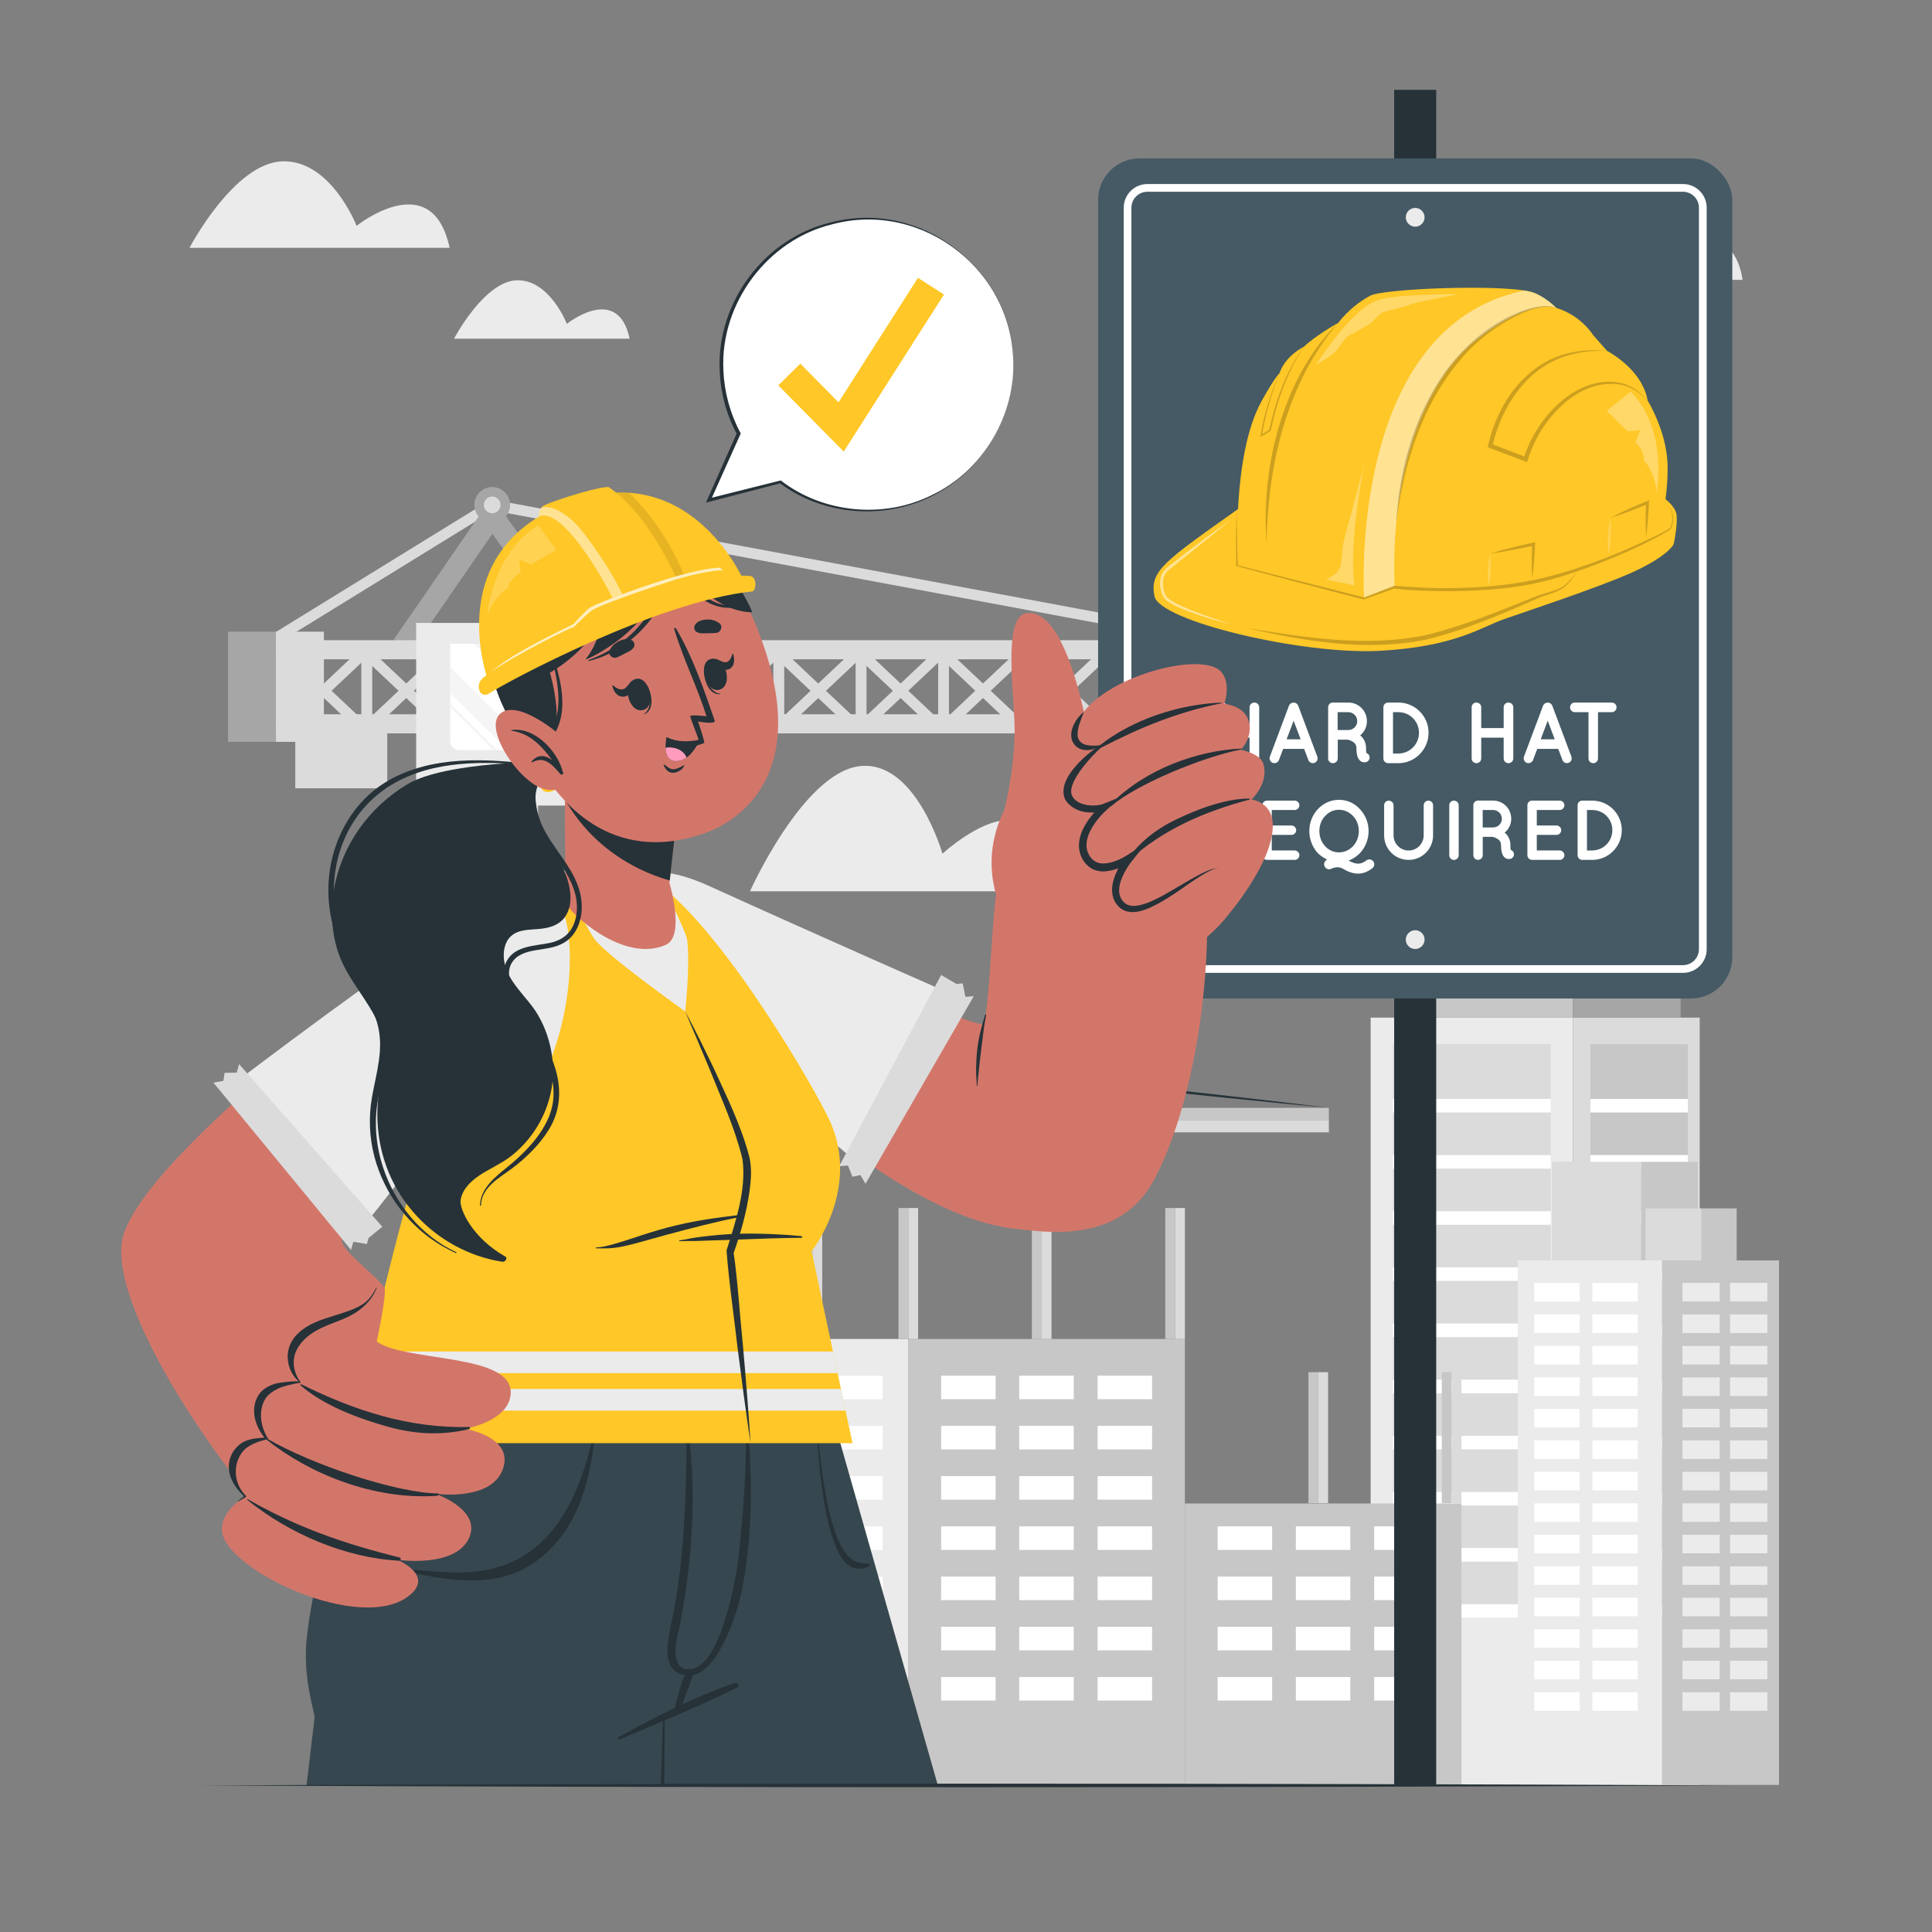 <svg xmlns="http://www.w3.org/2000/svg" viewBox="0 0 500 500"><rect x="0" y="0" width="500" height="500" fill="#808080" stroke="none"/><g id="freepik--background-complete--inject-209"><g><g><g><rect x="354.72" y="263.36" width="52.36" height="198.57" style="fill:#ebebeb;"></rect><rect x="362.17" y="250.19" width="44.91" height="13.17" style="fill:#c7c7c7;"></rect><g><rect x="360.46" y="270.23" width="40.88" height="148.45" style="fill:#dbdbdb;"></rect><g><rect x="360.46" y="284.4" width="40.88" height="3.51" style="fill:#fff;"></rect><rect x="360.46" y="298.93" width="40.88" height="3.51" style="fill:#fff;"></rect><rect x="360.46" y="313.46" width="40.88" height="3.51" style="fill:#fff;"></rect><rect x="360.46" y="327.99" width="40.88" height="3.51" style="fill:#fff;"></rect><rect x="360.46" y="342.52" width="40.88" height="3.51" style="fill:#fff;"></rect><rect x="360.46" y="357.05" width="40.88" height="3.51" style="fill:#fff;"></rect><rect x="360.46" y="371.58" width="40.88" height="3.51" style="fill:#fff;"></rect><rect x="360.46" y="386.11" width="40.88" height="3.51" style="fill:#fff;"></rect><rect x="360.46" y="400.64" width="40.88" height="3.51" style="fill:#fff;"></rect><rect x="360.46" y="415.17" width="40.88" height="3.51" style="fill:#fff;"></rect></g></g></g><g><rect x="407.08" y="263.36" width="32.8" height="198.57" style="fill:#dbdbdb;"></rect><rect x="407.08" y="250.19" width="27.87" height="13.17" style="fill:#a6a6a6;"></rect><g><rect x="411.6" y="270.23" width="25.22" height="148.45" style="fill:#c7c7c7;"></rect><g><rect x="411.6" y="284.4" width="25.22" height="3.51" style="fill:#fff;"></rect><rect x="411.6" y="298.93" width="25.22" height="3.51" style="fill:#fff;"></rect><rect x="411.6" y="313.46" width="25.22" height="3.51" style="fill:#fff;"></rect><rect x="411.6" y="327.99" width="25.22" height="3.51" style="fill:#fff;"></rect><rect x="411.6" y="342.52" width="25.22" height="3.51" style="fill:#fff;"></rect><rect x="411.6" y="357.05" width="25.22" height="3.51" style="fill:#fff;"></rect><rect x="411.6" y="371.58" width="25.22" height="3.51" style="fill:#fff;"></rect><rect x="411.6" y="386.11" width="25.22" height="3.51" style="fill:#fff;"></rect><rect x="411.6" y="400.64" width="25.22" height="3.51" style="fill:#fff;"></rect><rect x="411.6" y="415.17" width="25.22" height="3.51" style="fill:#fff;"></rect></g></g></g></g><g><rect x="401.66" y="300.68" width="23.1" height="27.28" style="fill:#dbdbdb;"></rect><rect x="424.76" y="300.68" width="14.64" height="28.29" style="fill:#c7c7c7;"></rect><rect x="425.85" y="312.73" width="14.53" height="16.24" style="fill:#dbdbdb;"></rect><rect x="440.38" y="312.73" width="9.07" height="16.24" style="fill:#c7c7c7;"></rect><g><rect x="392.8" y="326.19" width="37.35" height="135.74" style="fill:#ebebeb;"></rect><g><rect x="397.07" y="332.03" width="11.74" height="4.8" style="fill:#fff;"></rect><rect x="412.1" y="332.03" width="11.74" height="4.8" style="fill:#fff;"></rect><rect x="397.07" y="340.17" width="11.74" height="4.8" style="fill:#fff;"></rect><rect x="412.1" y="340.17" width="11.74" height="4.8" style="fill:#fff;"></rect><rect x="397.07" y="348.32" width="11.74" height="4.8" style="fill:#fff;"></rect><rect x="412.1" y="348.32" width="11.74" height="4.8" style="fill:#fff;"></rect><rect x="397.07" y="356.47" width="11.74" height="4.8" style="fill:#fff;"></rect><rect x="412.1" y="356.47" width="11.74" height="4.8" style="fill:#fff;"></rect><rect x="397.07" y="364.62" width="11.74" height="4.8" style="fill:#fff;"></rect><rect x="412.1" y="364.62" width="11.74" height="4.8" style="fill:#fff;"></rect><rect x="397.07" y="372.76" width="11.74" height="4.8" style="fill:#fff;"></rect><rect x="412.1" y="372.76" width="11.74" height="4.8" style="fill:#fff;"></rect><rect x="397.07" y="380.91" width="11.74" height="4.8" style="fill:#fff;"></rect><rect x="412.1" y="380.91" width="11.74" height="4.8" style="fill:#fff;"></rect><rect x="397.07" y="389.06" width="11.74" height="4.8" style="fill:#fff;"></rect><rect x="412.1" y="389.06" width="11.74" height="4.8" style="fill:#fff;"></rect><rect x="397.07" y="397.21" width="11.74" height="4.8" style="fill:#fff;"></rect><rect x="412.1" y="397.21" width="11.74" height="4.8" style="fill:#fff;"></rect><rect x="397.07" y="405.35" width="11.74" height="4.8" style="fill:#fff;"></rect><rect x="412.1" y="405.35" width="11.74" height="4.8" style="fill:#fff;"></rect><rect x="397.07" y="413.5" width="11.74" height="4.8" style="fill:#fff;"></rect><rect x="412.1" y="413.5" width="11.74" height="4.8" style="fill:#fff;"></rect><rect x="397.07" y="421.65" width="11.74" height="4.8" style="fill:#fff;"></rect><rect x="412.1" y="421.65" width="11.74" height="4.8" style="fill:#fff;"></rect><rect x="397.07" y="429.8" width="11.74" height="4.8" style="fill:#fff;"></rect><rect x="412.1" y="429.8" width="11.74" height="4.8" style="fill:#fff;"></rect><rect x="397.07" y="437.94" width="11.74" height="4.8" style="fill:#fff;"></rect><rect x="412.1" y="437.94" width="11.74" height="4.8" style="fill:#fff;"></rect></g></g><g><rect x="430.15" y="326.19" width="30.26" height="135.74" style="fill:#c7c7c7;"></rect><g><rect x="447.74" y="437.94" width="9.64" height="4.8" transform="translate(905.12 880.69) rotate(180)" style="fill:#ebebeb;"></rect><rect x="435.4" y="437.94" width="9.64" height="4.8" transform="translate(880.45 880.69) rotate(180)" style="fill:#ebebeb;"></rect><rect x="447.74" y="429.8" width="9.64" height="4.8" transform="translate(905.12 864.39) rotate(180)" style="fill:#ebebeb;"></rect><rect x="435.4" y="429.8" width="9.64" height="4.8" transform="translate(880.45 864.39) rotate(180)" style="fill:#ebebeb;"></rect><rect x="447.74" y="421.65" width="9.64" height="4.8" transform="translate(905.12 848.1) rotate(180)" style="fill:#ebebeb;"></rect><rect x="435.4" y="421.65" width="9.64" height="4.8" transform="translate(880.45 848.1) rotate(180)" style="fill:#ebebeb;"></rect><rect x="447.74" y="413.5" width="9.64" height="4.8" transform="translate(905.12 831.8) rotate(180)" style="fill:#ebebeb;"></rect><rect x="435.4" y="413.5" width="9.64" height="4.8" transform="translate(880.45 831.8) rotate(180)" style="fill:#ebebeb;"></rect><rect x="447.74" y="405.35" width="9.64" height="4.8" transform="translate(905.12 815.51) rotate(180)" style="fill:#ebebeb;"></rect><rect x="435.4" y="405.35" width="9.64" height="4.8" transform="translate(880.45 815.51) rotate(180)" style="fill:#ebebeb;"></rect><rect x="447.74" y="397.21" width="9.64" height="4.8" transform="translate(905.12 799.21) rotate(180)" style="fill:#ebebeb;"></rect><rect x="435.4" y="397.21" width="9.64" height="4.8" transform="translate(880.45 799.21) rotate(180)" style="fill:#ebebeb;"></rect><rect x="447.74" y="389.06" width="9.64" height="4.8" transform="translate(905.12 782.92) rotate(180)" style="fill:#ebebeb;"></rect><rect x="435.4" y="389.06" width="9.64" height="4.8" transform="translate(880.45 782.92) rotate(180)" style="fill:#ebebeb;"></rect><rect x="447.74" y="380.91" width="9.64" height="4.8" transform="translate(905.12 766.62) rotate(180)" style="fill:#ebebeb;"></rect><rect x="435.4" y="380.91" width="9.64" height="4.8" transform="translate(880.45 766.62) rotate(180)" style="fill:#ebebeb;"></rect><rect x="447.74" y="372.76" width="9.64" height="4.8" transform="translate(905.12 750.33) rotate(180)" style="fill:#ebebeb;"></rect><rect x="435.4" y="372.76" width="9.64" height="4.8" transform="translate(880.45 750.33) rotate(180)" style="fill:#ebebeb;"></rect><rect x="447.74" y="364.62" width="9.64" height="4.8" transform="translate(905.12 734.03) rotate(180)" style="fill:#ebebeb;"></rect><rect x="435.4" y="364.62" width="9.64" height="4.8" transform="translate(880.45 734.03) rotate(180)" style="fill:#ebebeb;"></rect><rect x="447.74" y="356.47" width="9.64" height="4.8" transform="translate(905.12 717.74) rotate(180)" style="fill:#ebebeb;"></rect><rect x="435.4" y="356.47" width="9.64" height="4.8" transform="translate(880.45 717.74) rotate(180)" style="fill:#ebebeb;"></rect><rect x="447.74" y="348.32" width="9.64" height="4.8" transform="translate(905.12 701.44) rotate(180)" style="fill:#ebebeb;"></rect><rect x="435.4" y="348.32" width="9.64" height="4.8" transform="translate(880.45 701.44) rotate(180)" style="fill:#ebebeb;"></rect><rect x="447.74" y="340.17" width="9.64" height="4.8" transform="translate(905.12 685.15) rotate(180)" style="fill:#ebebeb;"></rect><rect x="435.4" y="340.17" width="9.64" height="4.8" transform="translate(880.45 685.15) rotate(180)" style="fill:#ebebeb;"></rect><rect x="447.74" y="332.03" width="9.64" height="4.8" transform="translate(905.12 668.85) rotate(180)" style="fill:#ebebeb;"></rect><rect x="435.4" y="332.03" width="9.64" height="4.8" transform="translate(880.45 668.85) rotate(180)" style="fill:#ebebeb;"></rect></g></g></g><g><g><g><rect x="113.32" y="197.53" width="28.13" height="2.74" transform="translate(-104.72 155.12) rotate(-46.68)" style="fill:#dbdbdb;"></rect><rect x="117.74" y="208.63" width="19.76" height="2.74" style="fill:#dbdbdb;"></rect><rect x="117.74" y="187.3" width="19.76" height="2.74" style="fill:#dbdbdb;"></rect><rect x="126.01" y="184.84" width="2.74" height="28.13" transform="translate(-101.74 141.54) rotate(-43.31)" style="fill:#dbdbdb;"></rect></g><g><rect x="113.32" y="218.86" width="28.13" height="2.74" transform="translate(-120.23 161.81) rotate(-46.68)" style="fill:#dbdbdb;"></rect><rect x="117.74" y="229.95" width="19.76" height="2.74" style="fill:#dbdbdb;"></rect><rect x="117.74" y="208.63" width="19.76" height="2.74" style="fill:#dbdbdb;"></rect><rect x="126.01" y="206.17" width="2.74" height="28.13" transform="translate(-116.37 147.34) rotate(-43.31)" style="fill:#dbdbdb;"></rect></g><g><rect x="113.32" y="240.18" width="28.13" height="2.74" transform="translate(-135.75 168.51) rotate(-46.68)" style="fill:#dbdbdb;"></rect><rect x="117.74" y="251.27" width="19.76" height="2.74" style="fill:#dbdbdb;"></rect><rect x="117.74" y="229.95" width="19.76" height="2.74" style="fill:#dbdbdb;"></rect><rect x="126.01" y="227.49" width="2.74" height="28.13" transform="translate(-130.99 153.15) rotate(-43.31)" style="fill:#dbdbdb;"></rect></g><g><rect x="113.32" y="261.51" width="28.13" height="2.74" transform="translate(-151.26 175.19) rotate(-46.68)" style="fill:#dbdbdb;"></rect><rect x="117.74" y="272.6" width="19.76" height="2.74" style="fill:#dbdbdb;"></rect><rect x="117.74" y="251.27" width="19.76" height="2.74" style="fill:#dbdbdb;"></rect><rect x="126.01" y="248.82" width="2.74" height="28.13" transform="translate(-145.62 158.96) rotate(-43.31)" style="fill:#dbdbdb;"></rect></g><g><rect x="113.32" y="282.83" width="28.13" height="2.74" transform="translate(-166.77 181.89) rotate(-46.68)" style="fill:#dbdbdb;"></rect><rect x="117.74" y="293.92" width="19.76" height="2.74" style="fill:#dbdbdb;"></rect><rect x="117.74" y="272.6" width="19.76" height="2.74" style="fill:#dbdbdb;"></rect><rect x="126.01" y="270.14" width="2.74" height="28.13" transform="translate(-160.25 164.76) rotate(-43.31)" style="fill:#dbdbdb;"></rect></g><g><rect x="113.32" y="304.16" width="28.13" height="2.74" transform="translate(-182.29 188.6) rotate(-46.68)" style="fill:#dbdbdb;"></rect><rect x="117.74" y="315.25" width="19.76" height="2.74" style="fill:#dbdbdb;"></rect><rect x="117.74" y="293.92" width="19.76" height="2.74" style="fill:#dbdbdb;"></rect><rect x="126.01" y="291.46" width="2.74" height="28.13" transform="translate(-174.87 170.57) rotate(-43.31)" style="fill:#dbdbdb;"></rect></g><g><rect x="113.32" y="325.48" width="28.13" height="2.74" transform="translate(-197.81 195.28) rotate(-46.68)" style="fill:#dbdbdb;"></rect><rect x="117.74" y="336.57" width="19.76" height="2.74" style="fill:#dbdbdb;"></rect><rect x="117.74" y="315.25" width="19.76" height="2.74" style="fill:#dbdbdb;"></rect><rect x="126.01" y="312.79" width="2.74" height="28.13" transform="translate(-189.5 176.38) rotate(-43.31)" style="fill:#dbdbdb;"></rect></g><g><rect x="113.32" y="346.81" width="28.13" height="2.74" transform="translate(-213.32 201.98) rotate(-46.68)" style="fill:#dbdbdb;"></rect><rect x="117.74" y="357.9" width="19.76" height="2.74" style="fill:#dbdbdb;"></rect><rect x="117.74" y="336.57" width="19.76" height="2.74" style="fill:#dbdbdb;"></rect><rect x="126.01" y="334.11" width="2.74" height="28.13" transform="translate(-204.13 182.18) rotate(-43.31)" style="fill:#dbdbdb;"></rect></g><g><rect x="113.32" y="368.13" width="28.13" height="2.74" transform="translate(-228.83 208.65) rotate(-46.68)" style="fill:#dbdbdb;"></rect><rect x="117.74" y="379.22" width="19.76" height="2.74" style="fill:#dbdbdb;"></rect><rect x="117.74" y="357.9" width="19.76" height="2.74" style="fill:#dbdbdb;"></rect><rect x="126.01" y="355.44" width="2.74" height="28.13" transform="translate(-218.75 187.99) rotate(-43.31)" style="fill:#dbdbdb;"></rect></g><g><rect x="113.32" y="389.46" width="28.13" height="2.74" transform="translate(-244.41 215.5) rotate(-46.7)" style="fill:#dbdbdb;"></rect><rect x="117.74" y="400.55" width="19.76" height="2.74" style="fill:#dbdbdb;"></rect><rect x="117.74" y="379.22" width="19.76" height="2.74" style="fill:#dbdbdb;"></rect><rect x="126.02" y="376.76" width="2.74" height="28.13" transform="translate(-233.38 193.8) rotate(-43.31)" style="fill:#dbdbdb;"></rect></g><g><rect x="113.32" y="410.78" width="28.13" height="2.74" transform="translate(-259.93 222.2) rotate(-46.7)" style="fill:#dbdbdb;"></rect><rect x="117.74" y="421.87" width="19.76" height="2.74" style="fill:#dbdbdb;"></rect><rect x="117.74" y="400.55" width="19.76" height="2.74" style="fill:#dbdbdb;"></rect><rect x="126.02" y="398.09" width="2.74" height="28.13" transform="translate(-248.01 199.6) rotate(-43.31)" style="fill:#dbdbdb;"></rect></g><rect x="121" y="415.74" width="12.42" height="24.11" transform="translate(555 300.58) rotate(90)" style="fill:#dbdbdb;"></rect><rect x=".65" y="302.92" width="233.95" height="4.95" transform="translate(423.02 187.77) rotate(90)" style="fill:#dbdbdb;"></rect><rect x="19.82" y="302.92" width="233.95" height="4.95" transform="translate(442.18 168.6) rotate(90)" style="fill:#dbdbdb;"></rect></g><g><polygon points="329.24 186.74 307.88 165.7 127.65 132.12 72.88 165.86 71.44 163.53 127.12 129.23 309.21 163.16 331.16 184.79 329.24 186.74" style="fill:#dbdbdb;"></polygon><polygon points="149.39 168.65 127.43 138.14 106.42 168.61 101.91 165.5 127.34 128.63 153.84 165.45 149.39 168.65" style="fill:#a6a6a6;"></polygon><g><rect x="295.7" y="164.71" width="2.74" height="28.13" transform="translate(-36.78 272.33) rotate(-46.69)" style="fill:#dbdbdb;"></rect><rect x="306.79" y="168.65" width="2.74" height="19.76" style="fill:#dbdbdb;"></rect><rect x="285.47" y="168.65" width="2.74" height="19.76" style="fill:#dbdbdb;"></rect><rect x="283.01" y="177.4" width="28.13" height="2.74" transform="translate(-41.72 252.49) rotate(-43.31)" style="fill:#dbdbdb;"></rect></g><g><rect x="274.38" y="164.71" width="2.74" height="28.13" transform="translate(-43.48 256.81) rotate(-46.69)" style="fill:#dbdbdb;"></rect><rect x="285.47" y="168.65" width="2.74" height="19.76" style="fill:#dbdbdb;"></rect><rect x="264.14" y="168.65" width="2.74" height="19.76" style="fill:#dbdbdb;"></rect><rect x="261.68" y="177.4" width="28.13" height="2.74" transform="translate(-47.52 237.87) rotate(-43.32)" style="fill:#dbdbdb;"></rect></g><g><rect x="253.05" y="164.71" width="2.74" height="28.13" transform="translate(-50.18 241.29) rotate(-46.69)" style="fill:#dbdbdb;"></rect><rect x="264.14" y="168.65" width="2.74" height="19.76" style="fill:#dbdbdb;"></rect><rect x="242.82" y="168.65" width="2.74" height="19.76" style="fill:#dbdbdb;"></rect><rect x="240.36" y="177.4" width="28.13" height="2.74" transform="translate(-53.33 223.24) rotate(-43.32)" style="fill:#dbdbdb;"></rect></g><g><rect x="231.73" y="164.71" width="2.74" height="28.13" transform="translate(-56.88 225.78) rotate(-46.69)" style="fill:#dbdbdb;"></rect><rect x="242.82" y="168.65" width="2.74" height="19.76" style="fill:#dbdbdb;"></rect><rect x="221.49" y="168.65" width="2.74" height="19.76" style="fill:#dbdbdb;"></rect><rect x="219.03" y="177.4" width="28.13" height="2.74" transform="translate(-59.14 208.61) rotate(-43.32)" style="fill:#dbdbdb;"></rect></g><g><rect x="210.4" y="164.71" width="2.74" height="28.13" transform="translate(-63.57 210.26) rotate(-46.69)" style="fill:#dbdbdb;"></rect><rect x="221.49" y="168.65" width="2.74" height="19.76" style="fill:#dbdbdb;"></rect><rect x="200.17" y="168.65" width="2.74" height="19.76" style="fill:#dbdbdb;"></rect><rect x="197.71" y="177.4" width="28.13" height="2.74" transform="translate(-64.95 194) rotate(-43.32)" style="fill:#dbdbdb;"></rect></g><g><rect x="189.08" y="164.71" width="2.74" height="28.13" transform="translate(-70.27 194.74) rotate(-46.69)" style="fill:#dbdbdb;"></rect><rect x="200.17" y="168.65" width="2.74" height="19.76" style="fill:#dbdbdb;"></rect><rect x="178.84" y="168.65" width="2.74" height="19.76" style="fill:#dbdbdb;"></rect><rect x="176.39" y="177.4" width="28.13" height="2.74" transform="translate(-70.76 179.36) rotate(-43.32)" style="fill:#dbdbdb;"></rect></g><g><rect x="167.75" y="164.71" width="2.74" height="28.13" transform="translate(-76.97 179.22) rotate(-46.69)" style="fill:#dbdbdb;"></rect><rect x="178.84" y="168.65" width="2.74" height="19.76" style="fill:#dbdbdb;"></rect><rect x="157.52" y="168.65" width="2.74" height="19.76" style="fill:#dbdbdb;"></rect><rect x="155.06" y="177.4" width="28.13" height="2.74" transform="translate(-76.57 164.73) rotate(-43.32)" style="fill:#dbdbdb;"></rect></g><g><rect x="146.43" y="164.71" width="2.74" height="28.13" transform="translate(-83.67 163.7) rotate(-46.69)" style="fill:#dbdbdb;"></rect><rect x="157.52" y="168.65" width="2.74" height="19.76" style="fill:#dbdbdb;"></rect><rect x="136.2" y="168.65" width="2.74" height="19.76" style="fill:#dbdbdb;"></rect><rect x="133.74" y="177.4" width="28.13" height="2.74" transform="translate(-82.38 150.1) rotate(-43.32)" style="fill:#dbdbdb;"></rect></g><g><rect x="125.11" y="164.71" width="2.74" height="28.13" transform="translate(-90.37 148.19) rotate(-46.69)" style="fill:#dbdbdb;"></rect><rect x="136.2" y="168.65" width="2.74" height="19.76" style="fill:#dbdbdb;"></rect><rect x="114.87" y="168.65" width="2.74" height="19.76" style="fill:#dbdbdb;"></rect><rect x="112.41" y="177.4" width="28.13" height="2.74" transform="translate(-88.19 135.47) rotate(-43.32)" style="fill:#dbdbdb;"></rect></g><g><rect x="103.78" y="164.71" width="2.74" height="28.13" transform="translate(-97.06 132.67) rotate(-46.69)" style="fill:#dbdbdb;"></rect><rect x="114.87" y="168.65" width="2.74" height="19.76" style="fill:#dbdbdb;"></rect><rect x="93.55" y="168.65" width="2.74" height="19.76" style="fill:#dbdbdb;"></rect><rect x="91.09" y="177.4" width="28.13" height="2.74" transform="translate(-94 120.84) rotate(-43.32)" style="fill:#dbdbdb;"></rect></g><g><rect x="82.46" y="164.71" width="2.74" height="28.13" transform="translate(-103.76 117.15) rotate(-46.69)" style="fill:#dbdbdb;"></rect><rect x="93.55" y="168.65" width="2.74" height="19.76" style="fill:#dbdbdb;"></rect><rect x="72.22" y="168.65" width="2.74" height="19.76" style="fill:#dbdbdb;"></rect><rect x="69.76" y="177.4" width="28.13" height="2.74" transform="translate(-99.81 106.21) rotate(-43.32)" style="fill:#dbdbdb;"></rect></g><rect x="59.01" y="163.48" width="12.4" height="28.51" style="fill:#a6a6a6;"></rect><rect x="71.41" y="163.48" width="12.42" height="28.51" style="fill:#dbdbdb;"></rect><rect x="76.42" y="189.79" width="23.81" height="14.22" style="fill:#dbdbdb;"></rect><rect x="71.41" y="184.85" width="259.75" height="4.95" style="fill:#dbdbdb;"></rect><polygon points="316.78 170.63 71.41 170.63 71.41 165.68 311.76 165.68 316.78 170.63" style="fill:#dbdbdb;"></polygon><rect x="311.46" y="168.65" width="2.74" height="19.76" style="fill:#dbdbdb;"></rect></g><g><rect x="278.41" y="192.7" width="2.74" height="65.42" style="fill:#a6a6a6;"></rect><rect x="301.59" y="193.61" width="2.74" height="65.43" style="fill:#a6a6a6;"></rect><rect x="273.49" y="189.79" width="36.14" height="5.83" style="fill:#dbdbdb;"></rect><g><path d="M292.93,264.94l-.3,6.08-.88-1.05c1.04,.27,1.9,.65,2.76,1.19,.84,.53,1.63,1.23,2.17,2.13,1.12,1.81,.96,4.14-.14,5.78-1.07,1.67-3.02,2.6-4.89,2.53-1.92-.06-3.53-1.26-4.54-2.71,1.15,1.35,2.82,2.3,4.54,2.17,1.68-.11,3.26-1.11,3.98-2.55,.75-1.39,.64-3.18-.27-4.34-.87-1.18-2.52-1.87-3.98-2.11l-.83-.14-.05-.91-.3-6.08h2.74Z" style="fill:#a6a6a6;"></path><polygon points="309.63 252.47 309.63 262.39 291.56 266.68 273.5 262.39 273.5 252.47 309.63 252.47" style="fill:#dbdbdb;"></polygon><path d="M281.78,258.29c0,1.16-.94,2.1-2.1,2.1s-2.1-.94-2.1-2.1,.94-2.1,2.1-2.1,2.1,.94,2.1,2.1Z" style="fill:#a6a6a6;"></path><path d="M305.53,258.29c0,1.16-.94,2.1-2.1,2.1s-2.1-.94-2.1-2.1,.94-2.1,2.1-2.1,2.1,.94,2.1,2.1Z" style="fill:#a6a6a6;"></path></g><path d="M343.92,286.7c-14.44-1.3-37.96-3.73-52.24-5.26-14.83,1.56-37.78,3.95-52.47,5.26,14.59-1.84,37.64-4.38,52.43-6.01,14.79,1.64,37.67,4.17,52.28,6.01h0Z" style="fill:#263238;"></path><g><rect x="289.98" y="235.94" width="3.17" height="104.71" transform="translate(579.85 -3.27) rotate(90)" style="fill:#c7c7c7;"></rect><rect x="289.98" y="239.11" width="3.17" height="104.71" transform="translate(583.02 -.1) rotate(90)" style="fill:#dbdbdb;"></rect></g></g><path d="M132.01,130.67c0,2.55-2.07,4.62-4.62,4.62s-4.62-2.07-4.62-4.62,2.07-4.62,4.62-4.62,4.62,2.07,4.62,4.62Z" style="fill:#a6a6a6;"></path><path d="M129.54,130.67c0,1.19-.97,2.16-2.16,2.16s-2.16-.97-2.16-2.16,.97-2.16,2.16-2.16,2.16,.97,2.16,2.16Z" style="fill:#dbdbdb;"></path><rect x="107.25" y="434" width="39.91" height="9.43" style="fill:#a6a6a6;"></rect><rect x="98.6" y="443.43" width="57.21" height="18.5" style="fill:#dbdbdb;"></rect><g><path d="M150.41,208.48h-42.71v-47.27h27.89c4.89,0,9.02,3.62,9.66,8.46l5.16,38.81Z" style="fill:#ebebeb;"></path><g><path d="M138.79,194.12h-20.02c-.23,0-.44-.03-.64-.1-.93-.27-1.6-1.15-1.6-2.16v-25.25h14.24c.48,0,.96,.04,1.42,.14,1.1,.19,2.11,.6,2.99,1.19,.63,.42,1.19,.93,1.66,1.51,.95,1.12,1.59,2.51,1.8,4.06l2.4,18.06c.18,1.36-.88,2.56-2.23,2.56Z" style="fill:#fff;"></path><g style="opacity:.5;"><path d="M122.6,166.61l17.4,17.19-1.37-10.3c-.15-1.19-.57-2.28-1.19-3.24v-.02l-2.47-2.42c-.84-.52-1.77-.89-2.78-1.06-.46-.1-.94-.14-1.42-.14h-8.16Z" style="fill:#ebebeb;"></path><polygon points="116.52 172.67 116.52 179.42 131.38 194.11 138.21 194.11 116.52 172.67" style="fill:#ebebeb;"></polygon><polygon points="116.52 182.07 116.52 183.09 127.67 194.11 128.71 194.11 116.52 182.07" style="fill:#ebebeb;"></polygon></g></g></g></g><g><rect x="306.65" y="389.1" width="71.58" height="72.83" transform="translate(684.88 851.03) rotate(180)" style="fill:#c7c7c7;"></rect><rect x="235.07" y="346.53" width="71.58" height="115.4" transform="translate(541.72 808.46) rotate(180)" style="fill:#c7c7c7;"></rect><rect x="207.71" y="346.53" width="27.36" height="115.4" style="fill:#ebebeb;"></rect><rect x="284.07" y="356.02" width="14.1" height="6.09" transform="translate(582.23 718.13) rotate(180)" style="fill:#fff;"></rect><rect x="284.07" y="369.02" width="14.1" height="6.09" transform="translate(582.23 744.13) rotate(180)" style="fill:#fff;"></rect><rect x="284.07" y="382.02" width="14.1" height="6.09" transform="translate(582.23 770.13) rotate(180)" style="fill:#fff;"></rect><rect x="284.07" y="395.02" width="14.1" height="6.09" transform="translate(582.23 796.13) rotate(180)" style="fill:#fff;"></rect><rect x="284.07" y="408.02" width="14.1" height="6.09" transform="translate(582.23 822.13) rotate(180)" style="fill:#fff;"></rect><rect x="284.07" y="421.02" width="14.1" height="6.09" transform="translate(582.23 848.13) rotate(180)" style="fill:#fff;"></rect><rect x="284.07" y="434.02" width="14.1" height="6.09" transform="translate(582.23 874.13) rotate(180)" style="fill:#fff;"></rect><rect x="263.79" y="356.02" width="14.1" height="6.09" transform="translate(541.67 718.13) rotate(180)" style="fill:#fff;"></rect><rect x="263.79" y="369.02" width="14.1" height="6.09" transform="translate(541.67 744.13) rotate(180)" style="fill:#fff;"></rect><rect x="263.79" y="382.02" width="14.1" height="6.09" transform="translate(541.67 770.13) rotate(180)" style="fill:#fff;"></rect><rect x="263.79" y="395.02" width="14.1" height="6.09" transform="translate(541.67 796.13) rotate(180)" style="fill:#fff;"></rect><rect x="263.79" y="408.02" width="14.1" height="6.09" transform="translate(541.67 822.13) rotate(180)" style="fill:#fff;"></rect><rect x="263.79" y="421.02" width="14.1" height="6.09" transform="translate(541.67 848.13) rotate(180)" style="fill:#fff;"></rect><rect x="263.79" y="434.02" width="14.1" height="6.09" transform="translate(541.67 874.13) rotate(180)" style="fill:#fff;"></rect><rect x="243.56" y="356.02" width="14.1" height="6.09" transform="translate(501.22 718.13) rotate(180)" style="fill:#fff;"></rect><rect x="243.56" y="369.02" width="14.1" height="6.09" transform="translate(501.22 744.13) rotate(180)" style="fill:#fff;"></rect><rect x="243.56" y="382.02" width="14.1" height="6.09" transform="translate(501.22 770.13) rotate(180)" style="fill:#fff;"></rect><rect x="243.56" y="395.02" width="14.1" height="6.09" transform="translate(501.22 796.13) rotate(180)" style="fill:#fff;"></rect><rect x="243.56" y="408.02" width="14.1" height="6.09" transform="translate(501.22 822.13) rotate(180)" style="fill:#fff;"></rect><rect x="243.56" y="421.02" width="14.1" height="6.09" transform="translate(501.22 848.13) rotate(180)" style="fill:#fff;"></rect><rect x="243.56" y="434.02" width="14.1" height="6.09" transform="translate(501.22 874.13) rotate(180)" style="fill:#fff;"></rect><rect x="355.64" y="395.02" width="14.1" height="6.09" transform="translate(725.38 796.13) rotate(180)" style="fill:#fff;"></rect><rect x="355.64" y="408.02" width="14.1" height="6.09" transform="translate(725.38 822.13) rotate(180)" style="fill:#fff;"></rect><rect x="355.64" y="421.02" width="14.1" height="6.09" transform="translate(725.38 848.13) rotate(180)" style="fill:#fff;"></rect><rect x="355.64" y="434.02" width="14.1" height="6.09" transform="translate(725.38 874.13) rotate(180)" style="fill:#fff;"></rect><rect x="335.37" y="395.02" width="14.1" height="6.09" transform="translate(684.83 796.13) rotate(180)" style="fill:#fff;"></rect><rect x="335.37" y="408.02" width="14.1" height="6.09" transform="translate(684.83 822.13) rotate(180)" style="fill:#fff;"></rect><rect x="335.37" y="421.02" width="14.1" height="6.09" transform="translate(684.83 848.13) rotate(180)" style="fill:#fff;"></rect><rect x="335.37" y="434.02" width="14.1" height="6.09" transform="translate(684.83 874.13) rotate(180)" style="fill:#fff;"></rect><rect x="315.14" y="395.02" width="14.1" height="6.09" transform="translate(644.37 796.13) rotate(180)" style="fill:#fff;"></rect><rect x="315.14" y="408.02" width="14.1" height="6.09" transform="translate(644.37 822.13) rotate(180)" style="fill:#fff;"></rect><rect x="315.14" y="421.02" width="14.1" height="6.09" transform="translate(644.37 848.13) rotate(180)" style="fill:#fff;"></rect><rect x="315.14" y="434.02" width="14.1" height="6.09" transform="translate(644.37 874.13) rotate(180)" style="fill:#fff;"></rect><rect x="214.34" y="356.02" width="14.1" height="6.09" transform="translate(442.78 718.13) rotate(180)" style="fill:#fff;"></rect><rect x="214.34" y="369.02" width="14.1" height="6.09" transform="translate(442.78 744.13) rotate(180)" style="fill:#fff;"></rect><rect x="214.34" y="382.02" width="14.1" height="6.09" transform="translate(442.78 770.13) rotate(180)" style="fill:#fff;"></rect><rect x="214.34" y="395.02" width="14.1" height="6.09" transform="translate(442.78 796.13) rotate(180)" style="fill:#fff;"></rect><rect x="214.34" y="408.02" width="14.1" height="6.09" transform="translate(442.78 822.13) rotate(180)" style="fill:#fff;"></rect><rect x="214.34" y="421.02" width="14.1" height="6.09" transform="translate(442.78 848.13) rotate(180)" style="fill:#fff;"></rect><rect x="214.34" y="434.02" width="14.1" height="6.09" transform="translate(442.78 874.13) rotate(180)" style="fill:#fff;"></rect><g><rect x="267.05" y="312.63" width="2.54" height="33.9" style="fill:#c7c7c7;"></rect><rect x="269.59" y="312.63" width="2.54" height="33.9" style="fill:#dbdbdb;"></rect></g><g><rect x="232.53" y="312.63" width="2.54" height="33.9" style="fill:#c7c7c7;"></rect><rect x="235.07" y="312.63" width="2.54" height="33.9" style="fill:#dbdbdb;"></rect></g><g><rect x="301.57" y="312.63" width="2.54" height="33.9" style="fill:#c7c7c7;"></rect><rect x="304.11" y="312.63" width="2.54" height="33.9" style="fill:#dbdbdb;"></rect></g><g><rect x="338.63" y="355.12" width="2.54" height="33.9" style="fill:#c7c7c7;"></rect><rect x="341.17" y="355.12" width="2.54" height="33.9" style="fill:#dbdbdb;"></rect></g><g><rect x="373.14" y="355.12" width="2.54" height="33.9" style="fill:#c7c7c7;"></rect><rect x="375.69" y="355.12" width="2.54" height="33.9" style="fill:#dbdbdb;"></rect></g><g><rect x="207.71" y="312.63" width="2.54" height="33.9" style="fill:#c7c7c7;"></rect><rect x="210.25" y="312.63" width="2.54" height="33.9" style="fill:#dbdbdb;"></rect></g></g></g><g><path d="M450.96,72.42h-51.16s11.43-16.56,20.44-16.56,11.67,11.04,11.67,11.04c0,0,6.36-5.15,12.24-4.23,5.89,.92,6.81,9.75,6.81,9.75Z" style="fill:#ebebeb;"></path><path d="M293.73,230.67h-99.64s13.65-30.46,28.24-32.37c14.6-1.9,21.58,22.64,21.58,22.64,0,0,9.41-8.67,16.82-8.67s13.12,11.42,13.12,11.42c0,0,14.81-7.83,19.89,6.98Z" style="fill:#ebebeb;"></path><path d="M116.35,64.14H49.04s11.56-22.07,24.11-22.39c12.54-.32,19.14,16.7,19.14,16.7,0,0,19.51-15.66,24.07,5.69Z" style="fill:#ebebeb;"></path><path d="M162.94,87.65h-45.43s7.8-14.9,16.27-15.11c8.47-.22,12.92,11.27,12.92,11.27,0,0,13.17-10.57,16.25,3.84Z" style="fill:#ebebeb;"></path></g></g><g id="freepik--Sign--inject-209"><g><rect x="360.81" y="23.25" width="10.88" height="438.82" style="fill:#263238;"></rect><g><rect x="284.19" y="41" width="164.13" height="217.41" rx="10.7" ry="10.7" style="fill:#455a64;"></rect><path d="M435.57,251.78h-138.63c-3.37,0-6.12-2.74-6.12-6.12V53.75c0-3.37,2.74-6.12,6.12-6.12h138.63c3.37,0,6.12,2.74,6.12,6.12V245.66c0,3.37-2.74,6.12-6.12,6.12ZM296.93,49.63c-2.27,0-4.12,1.85-4.12,4.12V245.66c0,2.27,1.85,4.12,4.12,4.12h138.63c2.27,0,4.12-1.85,4.12-4.12V53.75c0-2.27-1.85-4.12-4.12-4.12h-138.63Z" style="fill:#fff;"></path><g><path d="M368.68,56.24c0,1.34-1.09,2.43-2.43,2.43s-2.43-1.09-2.43-2.43,1.09-2.43,2.43-2.43,2.43,1.09,2.43,2.43Z" style="fill:#ebebeb;"></path><circle cx="366.25" cy="243.17" r="2.43" style="fill:#ebebeb;"></circle></g><g><path d="M315.1,196.28v-13.23c0-.69,.54-1.23,1.23-1.23s1.25,.54,1.25,1.23v5.38h5.81v-5.38c0-.69,.54-1.23,1.23-1.23s1.26,.54,1.26,1.23v13.23c0,.69-.56,1.23-1.26,1.23s-1.23-.54-1.23-1.23v-5.38h-5.81v5.38c0,.69-.56,1.23-1.25,1.23s-1.23-.54-1.23-1.23Z" style="fill:#fff;"></path><path d="M337.53,193.81h-5.45l-1.1,2.91c-.2,.49-.67,.78-1.17,.78-.16,0-.29-.02-.43-.07-.65-.25-.96-.96-.74-1.61l4.95-13.2c.2-.49,.69-.81,1.19-.78,.52-.02,.99,.29,1.19,.78l4.95,13.2c.22,.65-.09,1.37-.74,1.61-.11,.04-.27,.07-.43,.07-.49,0-.96-.29-1.14-.78l-1.1-2.91Zm-.92-2.47l-1.82-4.82-1.82,4.82h3.63Z" style="fill:#fff;"></path><path d="M354.39,195.65c.22,.65-.13,1.34-.78,1.57-.09,.02-.27,.07-.49,.07h-.02c-.22,0-.56-.04-.87-.25-.29-.18-.54-.47-.72-.78-.31-.65-.47-1.46-.47-2.69-.02-.43-.11-.72-.27-.96-.13-.25-.4-.47-.67-.65-.47-.31-1.05-.49-1.25-.54h-2.64v4.86c0,.67-.56,1.23-1.26,1.23s-1.23-.56-1.23-1.23v-13.23c0-.69,.54-1.23,1.23-1.23h4.01c2.67,0,4.8,2.15,4.8,4.82,0,1.48-.67,2.78-1.75,3.68,.29,.22,.56,.49,.79,.83,.45,.65,.74,1.48,.74,2.42-.02,.67,.04,1.1,.09,1.32,.36,.11,.65,.38,.78,.76Zm-3.14-9.01c0-1.3-1.03-2.33-2.31-2.33h-2.76v4.62h2.76c1.28,0,2.31-1.03,2.31-2.29Z" style="fill:#fff;"></path><path d="M358.02,196.28v-13.23c0-.69,.54-1.23,1.23-1.23h2.64c4.33,0,7.82,3.52,7.82,7.82s-3.5,7.87-7.82,7.87h-2.64c-.7,0-1.23-.56-1.23-1.23Zm2.49-1.26h1.39c2.96-.02,5.33-2.4,5.33-5.38s-2.38-5.33-5.33-5.33h-1.39v10.71Z" style="fill:#fff;"></path><path d="M380.86,196.28v-13.23c0-.69,.54-1.23,1.23-1.23s1.25,.54,1.25,1.23v5.38h5.81v-5.38c0-.69,.54-1.23,1.23-1.23s1.26,.54,1.26,1.23v13.23c0,.69-.56,1.23-1.26,1.23s-1.23-.54-1.23-1.23v-5.38h-5.81v5.38c0,.69-.56,1.23-1.25,1.23s-1.23-.54-1.23-1.23Z" style="fill:#fff;"></path><path d="M403.29,193.81h-5.45l-1.1,2.91c-.2,.49-.67,.78-1.17,.78-.16,0-.29-.02-.43-.07-.65-.25-.96-.96-.74-1.61l4.95-13.2c.2-.49,.69-.81,1.19-.78,.52-.02,.99,.29,1.19,.78l4.95,13.2c.22,.65-.09,1.37-.74,1.61-.11,.04-.27,.07-.43,.07-.49,0-.96-.29-1.14-.78l-1.1-2.91Zm-.92-2.47l-1.82-4.82-1.82,4.82h3.63Z" style="fill:#fff;"></path><path d="M417.12,184.31h-3.56v11.97c0,.69-.54,1.23-1.23,1.23s-1.23-.54-1.23-1.23v-11.97h-3.54c-.69,0-1.23-.58-1.23-1.26s.54-1.23,1.23-1.23h9.57c.67,0,1.23,.54,1.23,1.23s-.56,1.26-1.23,1.26Z" style="fill:#fff;"></path></g><g><path d="M323.16,220.72c.22,.64-.13,1.31-.77,1.53-.09,.02-.26,.07-.48,.07h-.02c-.22,0-.55-.04-.85-.24-.29-.18-.53-.46-.7-.77-.31-.64-.46-1.42-.46-2.63-.02-.42-.11-.7-.26-.94-.13-.24-.39-.46-.66-.64-.46-.31-1.03-.48-1.23-.53h-2.59v4.75c0,.66-.55,1.21-1.23,1.21s-1.21-.55-1.21-1.21v-12.93c0-.68,.53-1.2,1.21-1.2h3.92c2.61,0,4.69,2.1,4.69,4.71,0,1.45-.66,2.72-1.71,3.59,.29,.22,.55,.48,.77,.81,.44,.64,.72,1.45,.72,2.37-.02,.66,.04,1.07,.09,1.29,.35,.11,.63,.37,.77,.74Zm-3.07-8.81c0-1.27-1.01-2.28-2.26-2.28h-2.7v4.51h2.7c1.25,0,2.26-1.01,2.26-2.23Z" style="fill:#fff;"></path><path d="M326.7,221.33v-12.93c0-.68,.53-1.2,1.21-1.2h7.16c.63,0,1.21,.53,1.21,1.2s-.57,1.23-1.21,1.23h-5.94v4.01h5.11c.66,0,1.21,.57,1.21,1.2,0,.68-.55,1.23-1.21,1.23h-5.11v4.03h5.94c.63,0,1.21,.55,1.21,1.23s-.57,1.21-1.21,1.21h-7.1s-.04-.02-.04-.02l-.02,.02c-.68,0-1.21-.55-1.21-1.21Z" style="fill:#fff;"></path><path d="M355.16,224.71c-1.21,.92-2.45,1.38-3.62,1.38h-.07c-1.53,0-2.83-.61-4.01-1.31-.44-.24-.9-.33-1.34-.33-.72,0-1.47,.31-1.56,.37-.44,.24-.94,.2-1.27-.07-.02-.02-.07-.02-.13-.04t-.04-.02c-.11-.15-.24-.29-.31-.5-.33-.66-.02-1.38,.59-1.69l.07-.04c-.88-.42-1.71-.99-2.43-1.67-1.34-1.49-2.19-3.51-2.19-5.72s.85-4.19,2.19-5.65c1.4-1.51,3.33-2.43,5.48-2.43s4.1,.92,5.43,2.43c1.4,1.47,2.24,3.46,2.24,5.65s-.83,4.23-2.24,5.72c-.68,.7-1.51,1.29-2.43,1.73l-.5,.2c.92,.5,1.75,.79,2.45,.79,.64,0,1.25-.15,2.15-.83,.55-.44,1.34-.33,1.77,.22,.44,.55,.35,1.34-.24,1.82Zm-12.2-5.7c.9,.99,2.15,1.58,3.57,1.58s2.65-.59,3.62-1.58c.94-1.01,1.51-2.39,1.51-3.94s-.57-2.94-1.51-3.9c-.96-1.01-2.21-1.6-3.62-1.6s-2.67,.59-3.57,1.6c-.94,.96-1.51,2.34-1.51,3.9s.57,2.94,1.51,3.94Z" style="fill:#fff;"></path><path d="M364.54,222.54c-3.53,0-6.33-2.85-6.33-6.33v-7.8c0-.68,.53-1.2,1.21-1.2s1.23,.53,1.23,1.2v7.8c0,2.15,1.75,3.9,3.9,3.9s3.9-1.75,3.9-3.9v-7.8c0-.68,.55-1.2,1.23-1.2s1.2,.53,1.2,1.2v7.8c0,3.48-2.83,6.33-6.33,6.33Z" style="fill:#fff;"></path><path d="M375.07,208.41c0-.68,.53-1.2,1.21-1.2s1.23,.53,1.23,1.2v12.93c0,.68-.57,1.21-1.23,1.21s-1.21-.53-1.21-1.21v-12.93Z" style="fill:#fff;"></path><path d="M391.75,220.72c.22,.64-.13,1.31-.77,1.53-.09,.02-.26,.07-.48,.07h-.02c-.22,0-.55-.04-.85-.24-.29-.18-.53-.46-.7-.77-.31-.64-.46-1.42-.46-2.63-.02-.42-.11-.7-.26-.94-.13-.24-.39-.46-.66-.64-.46-.31-1.03-.48-1.23-.53h-2.59v4.75c0,.66-.55,1.21-1.23,1.21s-1.2-.55-1.2-1.21v-12.93c0-.68,.53-1.2,1.2-1.2h3.92c2.61,0,4.69,2.1,4.69,4.71,0,1.45-.66,2.72-1.71,3.59,.29,.22,.55,.48,.77,.81,.44,.64,.72,1.45,.72,2.37-.02,.66,.04,1.07,.09,1.29,.35,.11,.63,.37,.77,.74Zm-3.07-8.81c0-1.27-1.01-2.28-2.26-2.28h-2.7v4.51h2.7c1.25,0,2.26-1.01,2.26-2.23Z" style="fill:#fff;"></path><path d="M395.29,221.33v-12.93c0-.68,.53-1.2,1.21-1.2h7.16c.63,0,1.21,.53,1.21,1.2s-.57,1.23-1.21,1.23h-5.94v4.01h5.11c.66,0,1.21,.57,1.21,1.2,0,.68-.55,1.23-1.21,1.23h-5.11v4.03h5.94c.63,0,1.21,.55,1.21,1.23s-.57,1.21-1.21,1.21h-7.1s-.04-.02-.04-.02l-.02,.02c-.68,0-1.21-.55-1.21-1.21Z" style="fill:#fff;"></path><path d="M408.28,221.33v-12.93c0-.68,.53-1.2,1.21-1.2h2.58c4.23,0,7.65,3.44,7.65,7.65s-3.42,7.69-7.65,7.69h-2.58c-.68,0-1.21-.55-1.21-1.21Zm2.43-1.23h1.36c2.89-.02,5.21-2.34,5.21-5.26s-2.32-5.21-5.21-5.21h-1.36v10.47Z" style="fill:#fff;"></path></g></g></g></g><g id="freepik--Hat--inject-209"><g><g><path d="M431.04,129.2s2.54,1.88,2.85,4c.31,2.12-.56,7.06-.76,7.64-.2,.58-2.53,3.64-11.04,7.44-8.51,3.79-26.73,9.83-32.72,11.91-5.99,2.08-12.84,7.23-32.5,8.25-19.67,1.02-56.87-7.65-58.11-14.19-1.24-6.54,2.44-8.89,22.27-22.95l110.02-2.1Z" style="fill:#FFC727;"></path><path d="M430.68,130.18c.69,.48,1.37,1.05,1.77,1.8,.46,1.34,.45,3-.06,4.32-.09,.19-.16,.33-.34,.45-.67,.48-1.44,.88-2.19,1.28-10.68,5.25-21.93,9.64-33.59,12.09-4.98,.96-10.15,1.41-15.2,1.6-6.8,.22-13.65,.09-20.43-.44h-.12l-.11,.03-7.7,2.8h.3l-8.19-2.07c-7.92-1.94-16.72-4.11-24.61-6l.18,.23c-.09-2.38-.16-4.77-.23-7.15-.02-2.09-.19-5.09-.05-7.15-.23,2.38-.18,4.77-.21,7.15-.01,2.45,0,4.89,.01,7.34,5.49,1.49,11,2.92,16.5,4.38,4.17,1.1,12.32,3.25,16.49,4.3l.15-.05,7.72-2.75c5.59,.64,13.84,.78,20.34,.51,5.1-.23,10.34-.71,15.36-1.71,5.06-1.01,9.98-2.6,14.81-4.38,6.42-2.4,12.74-5.1,18.75-8.4,.75-.43,1.49-.83,2.2-1.37,.17-.12,.33-.36,.4-.57,.5-1.41,.46-3.09-.08-4.47-.44-.75-1.15-1.29-1.86-1.75h0Z" style="opacity:.2;"></path><path d="M408.55,147.26c-.54,.78-1.11,1.53-1.72,2.25-.91,1.05-1.83,2.17-3.12,2.74-2.16,.96-4.54,1.35-6.72,2.3-9.17,3.68-18.4,7.48-28.01,9.83-15.32,3.14-31.07,.67-46.33-1.85,15.18,3.47,31.11,6.16,46.58,2.97,9.68-2.39,18.92-6.32,28.02-10.34,2.35-1.12,5-1.57,7.25-2.94,1.72-1.32,2.91-3.17,4.04-4.96h0Z" style="opacity:.2;"></path><path d="M319.01,161.67c-3.8-1.22-7.6-2.5-11.3-4-1.79-.77-3.68-1.54-5.23-2.71-.37-.3-.7-.6-.85-.98-.55-1.3-.83-2.79-.53-4.17,.18-.91,.66-1.73,1.4-2.3,.76-.64,1.54-1.26,2.32-1.89,4.54-3.63,9.55-7.63,14-11.33-4.9,3.48-9.71,7.07-14.45,10.76-1.55,1.3-3.65,2.41-4.02,4.59-.33,1.58-.02,3.18,.6,4.62,.2,.51,.66,.95,1.09,1.26,1.68,1.21,3.56,1.95,5.46,2.69,3.76,1.42,7.62,2.51,11.52,3.45h0Z" style="fill:#fff; opacity:.5;"></path></g><g><path d="M429.38,138.12s-16.51,8.83-33.32,12.16c-16.81,3.34-35.13,1.3-35.13,1.3l-7.9,3.05-32.66-8.32s-1.77-28.28,6.13-42.5c3.56-6.4,4.6-7.17,4.6-7.17,1.62-4.7,6.38-6.93,6.38-6.93,3.06-2.95,8.89-6.18,8.89-6.18,0,0,2.97-4.17,8.21-6.99,3.52-1.9,34.35-3.02,41.7-.99,3.33,.92,6.52,4.16,6.52,4.16,0,0,5.71,1.39,9.56,7.07l3.57,4.05s4.1,2.09,7.15,5.88c3.06,3.79,3.29,6.88,3.29,6.88,0,0,4.91,7.92,5.19,16.48,.28,8.57-2.19,18.05-2.19,18.05Z" style="fill:#FFC727;"></path><path d="M353.02,154.63l7.9-3.05c-1.09-28,7.08-52.8,21.62-63.99,13.82-10.62,19.98-8.01,20.24-7.89-.19-.19-3.28-3.26-6.52-4.15-.48-.13-1.06-.25-1.72-.36h0c-45.9,9.34-41.53,79.44-41.53,79.44Z" style="fill:#fff; opacity:.5;"></path><g style="opacity:.2;"><path d="M426.37,103.59c-2.63-2.92-5.2-4.58-9.24-4.77-7.35-.38-13.82,4.67-17.99,10.31-2.12,2.9-3.75,6.15-4.85,9.57l.74-.36-9.15-3.5,.36,.64c2.25-10.13,8.82-20.21,19.15-23.38,3.38-1.1,6.98-1.41,10.53-1.26-3.55-.4-7.19-.2-10.68,.74-10.78,2.86-17.8,13.23-20.12,23.69l-.1,.47,.46,.17,9.15,3.48,.56,.21c1.07-3.51,2.64-6.89,4.79-9.88,3.98-5.5,10.04-10.48,17.14-10.38,3.95,0,6.5,1.57,9.25,4.24h0Z"></path><path d="M346.36,83.53c-10.96,10.49-16.77,26.86-18.33,41.71-.42,3.82-.54,7.73-.45,11.57,.03,1.28,.11,2.57,.18,3.85,.38-20.22,5.14-41.47,18.6-57.13h0Z"></path><path d="M337.47,89.72c-3.69,4.91-6.07,10.73-7.78,16.6-.45,1.62-.87,3.38-1.21,5.02l.09-.12-2.23,1.36,.27,.17c.18-1.37,.46-2.75,.77-4.11,.91-4.09,2.2-8.09,3.72-12-2.29,5.25-4.07,10.75-4.89,16.43,.21-.12,2.37-1.43,2.63-1.58,.23-.98,.43-1.97,.67-2.94,.32-1.31,.77-2.95,1.17-4.24,1.65-5.11,3.74-10.15,6.81-14.58h0Z"></path><path d="M402.79,79.71c-1.46-.68-3.15-.57-4.7-.35-1.58,.25-3.12,.71-4.61,1.29-8.97,3.54-16.34,10.35-21.4,18.49-6.75,10.82-10.08,23.55-10.73,36.2,1.95-15.5,6.83-31.23,17.33-43.09,3.11-3.53,6.79-6.51,10.84-8.89,3.57-2.07,9.1-4.95,13.26-3.65h0Z"></path></g><g style="opacity:.2;"><path d="M426,139.05c.43-3.17,.62-6.37,.77-9.57-3.4,1.37-6.77,2.83-10.02,4.54,3.32-1.02,6.55-2.29,9.76-3.62l-.53-.37c-.1,3-.14,6.01,.02,9.01h0Z"></path><path d="M416.29,143.5c.68-3.1,.84-6.32,.46-9.47-.69,3.1-.84,6.32-.46,9.47h0Z" style="fill:#fff;"></path></g><g style="opacity:.2;"><path d="M396.53,149.8c.43-3.14,.62-6.3,.77-9.47-3.92,.84-7.83,1.76-11.67,2.95,3.81-.51,7.59-1.27,11.34-2.1l-.46-.39c-.1,3-.15,6,.02,9.01h0Z"></path><path d="M385.28,151.76c.65-2.77,.77-5.66,.35-8.48-.65,2.77-.77,5.66-.35,8.48h0Z" style="fill:#fff;"></path></g><path d="M428.76,127.35s3.06-15.8-6.7-26.03l-6.26,4.97,5.39,5.32,3.35-.29-1.29,3.14,1.36,1.56,.85,2.12-.07,.97s2.74,2.56,3.37,8.25Z" style="fill:#fff; opacity:.3;"></path><path d="M377.5,76.12s-17.02-.12-21.41,1.73c-3.11,1.31-7.98,5.23-15.53,16.54,0,0,4.3-2.46,5.08-3.39,.78-.93,2.44-3.64,3.53-4.18,1.09-.54,5.63-3.15,5.63-3.15,0,0,2.12-2.47,3.14-2.85,1.01-.38,5.76-1.44,6.94-1.98,1.17-.54,12.62-2.72,12.62-2.72Z" style="fill:#fff; opacity:.3;"></path><path d="M353.12,119.91s-4.15,20.03-2.56,31.6l-7.44-1.53s2.71-1.07,3.49-2.74c.78-1.67,.57-5.59,1.48-8.57,.91-2.98,5.03-18.76,5.03-18.76Z" style="fill:#fff; opacity:.3;"></path></g></g></g><g id="freepik--Character--inject-209"><g><g><path d="M242.72,462.07h-88.46c-3.84-15.1-9.76-38.34-14.92-58.58,0-.01,0-.03-.01-.04-.31-1.24-.63-2.48-.93-3.69-.2-.76-.38-1.5-.57-2.24-4.96-19.46-8.87-34.85-8.97-35.2-.05-.22-.1-.38-.13-.52-.05-.19-.07-.29-.07-.29h85.4l28.66,100.55Z" style="fill:#37474f;"></path><g><path d="M211.29,361.48v.04c0,.05-.01,.16-.01,.29,0,1-.01,2.01-.03,3.01-.04,2.56-.16,5.12-.32,7.67-.64,10.28-2.12,20.48-3.91,29.78-3.54,18.46-8.26,24.12-9.91,29.07-.36,1.09-.58,1.7-.6,1.76-.01,.01-2.96,1.47-6.81,3.37-.18,.09-.36,.19-.55,.28-4.43,2.2-9.91,4.92-13.48,6.7-1.9,.94-3.26,1.63-3.65,1.83-.05,.02-.09,.04-.1,.05-.02,.01-.16,12.29-.34,16.74H79.33c1.84-15.65,2.1-17.71,2.1-17.71-.54-3.02-2.96-10.8-2.1-19.83,1.9-19.87,14.08-59.75,15.19-62.13,.26-.58,.41-.88,.41-.88h23.33l55.28-.03h37.76Z" style="fill:#37474f;"></path><g><path d="M172.01,445.08v.21c.03,2.51-.07,14.28-.1,16.79h-.93c.21-2.52,.37-14.31,.67-16.83,.02-.23,.04-.45,.07-.67,.02-.18,.27-.18,.28,.01,0,.17,.01,.33,.01,.5Z" style="fill:#263238;"></path><path d="M106.7,406.25c5.57,.39,11.07,1.11,16.66,.44,5.26-.63,10.3-2.42,14.51-5.69,9.19-7.13,13.22-18.79,15.71-29.73,.06-.24,.42-.2,.39,.06-1.04,9.49-3.08,19.3-9.21,26.94-2.67,3.33-5.94,6.14-9.77,8.06-3.98,1.99-8.51,2.67-12.92,2.66-5.17-.01-10.47-.78-15.47-2.09-.4-.1-.33-.67,.09-.64Z" style="fill:#263238;"></path><path d="M225.07,404.7c-1.55-.18-3.07-.05-4.65-1.19-1.48-1.08-2.92-3.2-4.15-6.59-2.68-7.4-4-18.45-4.88-28.69-.02-.23-.12-.22-.11,.01,.45,8.77,1.18,17.94,3.02,25.51,.8,3.3,1.76,6.18,2.86,8.3,1.14,2.2,2.42,3.25,3.65,3.67,1.44,.49,2.91,.29,4.28-.43,.11-.06,.08-.58-.04-.6Z" style="fill:#263238;"></path><g><path d="M190.18,435.55c-10.43,3.59-20.49,8.68-30.11,14.02-.38,.21-.13,.8,.28,.62,10.14-4.36,20.49-8.52,30.38-13.43,.78-.39,.25-1.49-.55-1.21Z" style="fill:#263238;"></path><path d="M193.71,371.22c-.03-.32-.64-.39-.64-.04,.03,11.09-.79,20.86-1.85,31.23-.49,4.82-4.83,31.43-13.87,29.53-1.52-.32-2.28-1.69-2.51-3.8-.27-2.53,.78-5.64,1.24-8.16,1.03-5.57,1.87-11.16,2.41-16.79,1.02-10.5,1.12-21-.22-31.47-.04-.34-.58-.32-.58,.03-.06,14.54-.54,29.04-2.97,43.45-1.17,6.92-5,17.36,2.85,18.39,7.99,1.05,13.25-16.42,14.25-21.2,2.79-13.33,2.97-27.71,1.89-41.18Z" style="fill:#263238;"></path><path d="M177.57,432.56c-.82,1.94-1.48,3.96-2.04,5.99-.43,1.58-1.03,3.28-.85,4.92,.03,.32,.46,.35,.63,.13,1.06-1.35,1.51-3.19,2.1-4.79,.69-1.85,1.42-3.69,2.05-5.56,.42-1.24-1.4-1.89-1.9-.69Z" style="fill:#263238;"></path></g></g></g></g><g><g><g><g><path d="M165.46,243.15c7.92,13.1,61.04,71.74,98.25,74.98,6.28,.55,25.98,4.17,35-12.87,12.18-23.01,16.57-64.71,11.8-86.06-3.95-17.66-51.11,1.85-52.72,12.38-1.21,7.97-1.92,33.71-3.55,33.5-10.6-1.37-44.48-24.01-77-36.54-15.07-5.8-17.89,4.52-11.79,14.61Z" style="fill:#d3766a;"></path><path d="M252.61,276.47c.02-1.6,.12-3.21,.29-4.81,.34-3.13,1.16-6.08,2.06-9.08,.04-.14,.27-.08,.25,.06-.6,3-.89,6.09-1.29,9.13-.2,1.51-.37,3.02-.52,4.53-.15,1.54-.36,3.1-.43,4.65,0,.09-.16,.1-.17,0-.07-1.5-.2-2.98-.19-4.49Z" style="fill:#263238;"></path></g><g><path d="M317.38,237.36c-7,9.01-28.51,21.83-34.89,22.93-6.38,1.1-22.9-22.31-24.7-28.71-7.82-27.84,25.66-47.07,36.98-49.78,11.32-2.71,29.86,46.23,22.62,55.56Z" style="fill:#d3766a;"></path><path d="M258.87,213.64s4.28-14.21,3.65-27.26c-.53-10.98-2.55-27.22,3.34-27.72,12.1-1.04,17.13,39.47,17.13,39.47,0,0-.65,18.23-12.54,20.31-7.46,1.31-11.58-4.8-11.58-4.8Z" style="fill:#d3766a;"></path><g><path d="M278.19,189.46c-.7,6,6.77,3.39,6.77,3.39,0,0-9.86,6.35-8.19,12.82,1.63,6.23,10.54,2.76,11.19,2.52-.52,.34-9.42,6.41-7.08,12.74,2.44,6.57,10.8,1.55,11.34,1.23-.39,.47-5.42,6.84-2.55,11.24,4.95,7.56,18.26-8.37,25.57-8.71,0,0,2,12.32,2.13,12.66,0,0,12.98-14.89,11.97-24.72-.53-5.18-5.47-5.71-5.47-5.71,0,0,4.72-4.34,3.03-9.38-.87-2.58-5.79-3.49-5.79-3.49,0,0,3.63-3.63,1.85-8.02-1.41-3.51-6.12-3.87-6.12-3.87,0,0,1.87-5.11-.74-8.22-5.24-6.29-36.4,2.66-37.91,15.51Z" style="fill:#d3766a;"></path><g><path d="M316.11,182c.11-.02,.1-.17-.01-.17-10.97,.44-22.88,4.29-31.55,11.12-.28,.22-.04,.78,.32,.6,10.28-5.33,19.84-9.24,31.25-11.55Z" style="fill:#263238;"></path><path d="M321.25,193.95c.12-.02,.08-.23-.05-.22-11.3,.52-24.59,5.22-33.66,14.27-.31,.31-.28,.9,.11,.57,6.49-5.56,23.32-12.6,33.61-14.62Z" style="fill:#263238;"></path><path d="M291.81,223.01c9.03-8.34,19.83-12.95,31.6-16.09,.15-.04,.08-.25-.06-.25-6.18-.03-13.47,2.75-18.96,5.4-5.26,2.53-9.5,5.88-12.87,10.63-.13,.18,.1,.49,.29,.32Z" style="fill:#263238;"></path></g><path d="M284.77,192.8c-.34,.27,.43,.47,.1,.75-1.4,1.18-9.21,8.99-7.37,12.48,1.48,2.79,6.25,2.74,8.08,2l4.59-1.86-3.67,3.34c-1.6,1.46-3.09,3.22-4.12,5.11-1.04,1.88-1.57,4.03-.89,5.86,.67,1.92,2.27,3.13,4.28,2.98,1.98-.07,4.13-1,5.91-2.12l4.96-3.14-3.64,4.57c-.99,1.24-1.89,2.69-2.53,4.15-.63,1.47-1.03,3.06-.75,4.47,.27,1.38,1.3,2.63,2.61,2.94,1.38,.34,3.04-.09,4.57-.65,3.12-1.19,6.02-3.06,8.99-4.78,1.48-.87,2.97-1.75,4.5-2.55,1.53-.77,3.13-1.6,4.87-1.67-1.71,.25-3.18,1.23-4.64,2.08-1.45,.91-2.85,1.89-4.26,2.87-2.82,1.96-5.68,3.91-8.93,5.36-1.63,.66-3.42,1.32-5.46,.95-2.1-.39-3.63-2.23-4.02-4.19-.41-1.99,.1-3.9,.78-5.57,.72-1.69,1.62-3.2,2.75-4.67l1.32,1.43c-2.09,1.34-4.3,2.41-6.96,2.58-1.31,.08-2.77-.26-3.91-1.12-1.15-.86-1.88-2.02-2.32-3.28-.9-2.62-.07-5.34,1.12-7.42,1.23-2.14,2.79-3.93,4.62-5.55l.92,1.49c-2.35,.86-7.69,1.5-10.52-2.55-2.91-5.82,7.09-13.11,9.02-14.31Z" style="fill:#263238;"></path><path d="M284.97,192.86c-1.31,.15-2.6,.18-3.71-.04-1.11-.22-1.93-.88-2.23-1.77-.32-.88-.12-2.08,.19-3.24,.36-1.16,.79-2.37,1.29-3.6-1.03,.84-1.9,1.89-2.51,3.11-.6,1.2-1.07,2.68-.56,4.29,.31,.77,.81,1.44,1.49,1.89,.69,.43,1.47,.63,2.19,.63,1.46,.03,2.76-.5,3.85-1.26Z" style="fill:#263238;"></path></g></g></g><g><path d="M222.44,301.38l24.04-43.99s-35.7-15.7-62.93-28.08c-23.96-10.89-27.42,4.95-15.05,20.12,18.19,22.33,53.94,51.95,53.94,51.95Z" style="fill:#ebebeb;"></path><polygon points="224 306.35 252.01 257.8 249.84 257.98 249.16 254.5 247.51 254.64 243.57 252.33 217.17 301.82 219.45 301.63 220.61 304.54 222.67 304.11 224 306.35" style="fill:#dbdbdb;"></polygon></g></g><g><path d="M214.06,361.52s-3.54-14.47-8.21-22.1l2.97-19.45s12.4-15.57,4.27-32.63c-4.11-8.64-28.27-48.42-43.19-59-14-9.93-29.95-3.16-36.16,7.59-13.88,24-22.64,53.78-29.83,103.84,0,0-7.49,14.02-8.53,21.75h118.68Z" style="fill:#ebebeb;"></path><path d="M220.64,373.49H90.57c1.1-8.11,22.51-106.97,42.26-137.47,2.52-3.9,6.87-8.47,11.22-10.83,3.09,4.47,7.44,14.73,9.91,17.98,3.26,4.29,23.37,18.59,23.37,18.59,0,0,1.34-12.16,.5-18.59-.23-1.73-5.22-12.38-6.72-13.91,17.55,13.91,39.54,52.16,43.41,60.3,8.53,17.91-4.48,34.26-4.48,34.26l10.59,49.68Z" style="fill:#FFC727;"></path><g><path d="M216.78,355.36H94.3c.4-1.76,.83-3.63,1.28-5.59h120.01l1.19,5.59Z" style="fill:#ebebeb;"></path><path d="M218.84,365.05H92.2c.35-1.67,.75-3.53,1.2-5.58h124.25l1.19,5.58Z" style="fill:#ebebeb;"></path></g><g><path d="M191.62,314.41c-6.33,.71-12.69,1.63-18.86,3.27-3.07,.82-6.08,1.77-9.09,2.79-1.5,.51-3,.96-4.52,1.41-1.56,.46-3.23,.89-4.86,.96-.15,0-.14,.23,0,.23,1.59,.03,3.11,.05,4.69-.13,1.5-.17,2.99-.51,4.46-.88,3.12-.8,6.2-1.74,9.32-2.57,6.28-1.67,12.56-3.34,18.94-4.56,.29-.06,.22-.56-.08-.52Z" style="fill:#263238;"></path><path d="M207.39,319.9c-5.22-.49-10.54-.73-15.78-.62-2.64,.05-5.25,.26-7.87,.54-1.25,.13-2.5,.29-3.75,.46-1.37,.19-2.72,.56-4.1,.73-.14,.02-.14,.24,0,.23,1.3-.12,2.63-.02,3.93-.06,1.31-.04,2.62-.1,3.94-.14,2.63-.09,5.25-.14,7.88-.26,5.26-.22,10.5-.39,15.76-.44,.29,0,.26-.41-.01-.43Z" style="fill:#263238;"></path></g><path d="M177.34,261.76c2.59,4.85,5.02,9.79,7.4,14.75,3.45,7.56,7.16,14.99,9.24,23.11,.61,2.87,.39,5.75,.02,8.51-.78,5.56-2.27,10.9-4.13,16.15,.92,5.88,1.66,16.79,2.44,24.36,.73,8.27,1.4,16.55,1.93,24.84-1.22-8.22-2.32-16.45-3.36-24.69-.94-8.38-2.23-16.81-2.85-25.18,2.35-7.51,5.19-15.73,4.12-23.65-1.9-7.88-5.39-15.47-8.41-23.03-2.09-5.08-4.27-10.13-6.42-15.19h0Z" style="fill:#263238;"></path></g><g><path d="M133.11,261.02c-8.35,12.3-43.97,55.12-44.63,59.97-.37,2.73,11.04,10.77,11.13,12.68,.39,7.78-14.79,70.85-22.16,66.58-9.7-5.62-48.25-56.41-45.98-78.37,2.28-21.95,85.88-83.52,99.89-89.73,13.32-5.9,9.67,17.18,1.75,28.86Z" style="fill:#d3766a;"></path><g><path d="M106.38,412.54c5.67-5.12-3.6-8.87-3.6-8.87,0,0,14.66,2.19,18.47-5.35,3.65-7.27-7.72-11.42-8.53-11.73,.78,.11,14.3,1.77,17.35-6.2,3.16-8.28-8.97-10.49-9.75-10.62,.77-.13,10.86-1.98,11.8-8.56,1.61-11.31-27.73-8.48-34.96-14.25,0,0,.82-14.74,.98-15.18,0,0-2.42,6.05-7.31,8.2-6.06,2.67-11.59,4.49-13.73,7.88-3.5,5.58,.44,9.98,.44,9.98,0,0-8.1,.19-10.7,6.39-1.32,3.19,2.59,8.14,2.59,8.14,0,0-6.48,.42-8.45,6.08-1.58,4.51,2.59,8.78,2.59,8.78,0,0-6.03,3.29-6.15,8.43-.27,10.35,36.81,27.83,48.96,16.88Z" style="fill:#d3766a;"></path><g><path d="M64.12,388c-.12-.07-.24,.08-.13,.17,10.79,8.72,25.32,15,39.26,15.74,.46,.02,.7-.71,.2-.83-14.22-3.51-26.56-7.76-39.32-15.08Z" style="fill:#263238;"></path><path d="M69.2,372.36c-.14-.08-.27,.15-.14,.26,11.17,8.93,27.72,15.55,43.89,14.51,.55-.04,1.02-.62,.38-.63-10.8-.12-32.67-7.48-44.13-14.14Z" style="fill:#263238;"></path><path d="M121.41,369.3c-15.54,.4-29.64-4.23-43.45-11.06-.18-.09-.29,.17-.16,.29,5.84,5.18,15.09,8.62,22.52,10.69,7.11,1.98,13.93,2.34,21.1,.63,.28-.07,.32-.55-.01-.54Z" style="fill:#263238;"></path></g><path d="M63.15,387.25c-2.66-2.52-4.69-5.88-3.66-9.65,.47-1.71,1.59-3.17,3.07-4.16,1.83-1.23,4.58-1.26,5.89-1.38-2.43-3.03-3.73-7.22-1.68-10.79,.95-1.66,2.47-2.49,4.29-3.12,.98-.34,5.09-.82,6.27-.62-2.01-1.74-3.09-4.49-2.85-7.14,.28-3.08,2.23-5.36,4.77-6.96,2.92-1.83,6.33-2.59,9.56-3.68,1.68-.57,3.34-1.14,4.85-2.09,1.37-.86,2.51-2.01,3.67-4.34,.16-.31,.18,0,.06,.26-.63,1.39-1.16,2.28-2.06,3.3-.91,1.04-1.95,1.93-3.1,2.7-2.77,1.84-6.02,2.65-9.01,4.07-2.61,1.24-5.07,3.02-6.41,5.65-1.38,2.71-.87,5.89,.89,8.28,.11,.11,.05,.32-.18,.33-1.38,.08-4.65,1-5.47,1.41-1.4,.71-2.81,1.58-3.55,2.97-1.68,3.12-1.02,7.14,.92,10.1,.07,.11-3.29,.55-5.63,2.33-1.1,.84-1.88,2.14-2.33,3.45-1.06,3.08-.15,6.69,2.18,8.94,.04,.04,.04,.08,.05,.12h0s0,.06,0,.08c0,.04-.02,.08-.06,.12h0s-1.91,1.13-2.01,1.15c-.06,.01-.06-.07-.03-.11,.07-.08,1.28-1.07,1.55-1.2Z" style="fill:#263238;"></path></g><g><path d="M140.5,230.77c13.49,.39,7.76,63.01-20.09,63.49-14.07,.24,1.34-64.04,20.09-63.49Z" style="fill:#ebebeb;"></path><path d="M60.44,280.48l32.74,37.96s30.23-36.85,45.18-64.14c12.65-23.08,2.59-30.07-13.97-19.64-21.77,13.71-63.95,45.82-63.95,45.82Z" style="fill:#ebebeb;"></path><g><path d="M115.59,289.13c6.15-9.18,13.61-19.2,19.88-28.3,.42-.64,.85-1.28,1.29-1.92-5.7,10.92-13.24,20.81-21.16,30.22h0Z" style="fill:#263238;"></path><path d="M136.82,262.23c-1.52,2.61-3.77,4.79-6.29,6.44,2.1-2.18,4.22-4.23,6.29-6.44h0Z" style="fill:#263238;"></path></g><polygon points="55.24 280.19 90.85 323.47 91.45 321.37 94.95 321.96 95.4 320.37 98.94 317.49 61.88 275.39 61.26 277.59 58.13 277.65 57.81 279.73 55.24 280.19" style="fill:#dbdbdb;"></polygon></g></g><g><g><path d="M146.51,233.76c.84,2.38,14.77,15.66,25.8,10.76,5.12-2.27,.94-15.99,.94-15.99l2.53-22.61-29.61-14.56s0,41.39,.34,42.41Z" style="fill:#d3766a;"></path><path d="M175.78,205.91l-2.45,21.95c-6.52-1.81-19.14-7-27.13-20.94-.02-8.42-.02-15.57-.02-15.57l29.61,14.56Z" style="fill:#263238;"></path></g><g><g><path d="M142.2,197.38c-.92,.78-1.7,1.72-2.26,2.8-2.53,4.89-1.13,10.61,1.04,15.31,2.34,5.02,6.01,9.85,6.59,15.49,.23,2.21-.07,4.54-1.38,6.36-1.48,2.06-3.92,2.79-6.33,3.04-2.54,.28-5.61,.04-7.63,1.91-1.68,1.54-2.06,4.05-1.78,6.22,.73,5.63,6,9.42,8.73,14.09,2.93,4.99,4.27,10.79,3.87,16.57-.38,5.39-2.45,10.61-5.72,14.89-1.59,2.09-3.5,4-5.61,5.54-2.38,1.73-5.1,2.91-7.56,4.53-2.27,1.51-4.54,3.66-4.96,6.49-.33,2.19,2.91,9.69,11.61,14.6,.62,.35-.05,1.45-.81,1.32-1.47-.23-2.91-.54-4.32-.94-11.82-3.32-21.56-12.25-25.72-23.83-2.22-6.19-2.81-12.81-1.87-19.29,.53-3.59,1.35-7.19,1.27-10.84-.08-3.25-1.1-6.28-2.64-9.13-2.95-5.4-7.15-10.02-9.16-15.93-1.78-5.27-2.06-10.98-1.12-16.45,2-11.44,9.14-21.3,19.06-27.21,9.79-5.83,37.2-5.98,36.7-5.54Z" style="fill:#263238;"></path><path d="M141.91,197.63c-1.62,1.74-3.1,3.68-3.8,5.98-.63,2.08-.61,4.3-.16,6.41,.99,4.75,3.82,8.66,6.48,12.6,2.5,3.71,4.96,7.76,4.88,12.38-.03,1.96-.49,4-1.59,5.65-1.24,1.87-3.18,2.88-5.33,3.35-3.92,.85-9.13,.68-11.3,4.8-2.09,3.97,.72,8.63,2.72,12.01,4.89,8.26,12.45,18.23,8.2,28.34-2.15,5.11-6.51,9.5-10.76,12.93-3.07,2.47-6.98,5.57-7.02,9.89,0,.16,.24,.13,.25-.03,.11-4.57,4.57-7,7.81-9.39,3.81-2.81,7.38-6.31,9.85-10.37,2.55-4.19,3.11-8.95,2.08-13.7-1.05-4.83-3.46-9.15-6.05-13.31-1.33-2.13-2.71-4.24-3.97-6.41-1.14-1.96-2.26-4.07-2.45-6.37-.2-2.45,1.07-4.42,3.27-5.44,2.15-1,4.53-1.11,6.83-1.55,2.05-.39,4.05-1.07,5.59-2.53,1.24-1.17,2.08-2.69,2.57-4.32,1.13-3.72,.45-7.7-1.21-11.15-2.35-4.89-6.26-8.86-8.53-13.8-1.16-2.52-1.95-5.34-1.63-8.13,.34-2.94,2.02-5.16,3.73-7.46,.23-.31-.2-.65-.46-.37Z" style="fill:#263238;"></path><path d="M100.5,202.02c-10.1,5.78-15.63,17.29-15.52,28.7,.06,6.4,1.87,12.6,4.82,18.24,2.76,5.27,6.31,10.27,7.89,16.07,1.75,6.42-.32,12.65-1.43,18.98-.89,5.12-.68,10.33,.64,15.36,2.55,9.65,9.02,18.22,17.69,23.18,1.1,.63,2.23,1.22,3.39,1.74,.15,.07,.25-.16,.1-.23-9.12-4.19-15.91-12.62-18.99-22.08-1.52-4.66-2.13-9.61-1.67-14.49,.57-6.03,2.92-11.83,2.69-17.95-.21-5.74-3.02-10.92-5.84-15.77-3.08-5.3-6.08-10.54-7.25-16.64-2.17-11.31,1.36-23.53,10.27-31.11,9.93-8.45,23.49-9.15,35.9-8.29,1.66,.11,3.32,.24,4.98,.37,.19,.02,.24-.27,.05-.29-12.58-1.5-26.33-2.32-37.74,4.21Z" style="fill:#263238;"></path></g><path d="M143.57,190.71c-1.86-.64-4.7-.04-5.42,1.07s.34,11.33,2.4,12.83c2.07,1.5,5.36-1.87,5.36-1.87l-2.35-12.02Z" style="fill:#FFC727;"></path></g><g><path d="M197.36,166.34c12.43,35.13-7.21,46.54-14.79,49.21-6.88,2.43-30.61,9.81-46.61-23.85-15.99-33.66-3.58-50.55,11.86-56.92,15.44-6.38,37.11-3.57,49.54,31.56Z" style="fill:#d3766a;"></path><g><path d="M185.43,163.78c-.88,.12-1.71,.08-2.59,.1-1,.03-1.78,.15-2.66-.4-.47-.3-.64-1.1-.4-1.58,.57-1.13,1.78-1.47,2.98-1.55,1.3-.09,2.32,.17,3.39,.92,1.03,.73,.45,2.36-.71,2.51Z" style="fill:#263238;"></path><path d="M159.6,170.16c.83-.32,1.54-.75,2.33-1.14,.89-.45,1.64-.71,2.15-1.62,.27-.48,.04-1.27-.4-1.58-1.04-.72-2.26-.44-3.36,.05-1.19,.54-1.96,1.26-2.54,2.42-.56,1.13,.72,2.29,1.82,1.87Z" style="fill:#263238;"></path><g><g><path d="M167.63,177.64c-.05-.09-.16,.17-.13,.27,.76,2.44,1.23,5.37-.77,6.81-.06,.04-.02,.17,.06,.13,2.61-1.14,1.96-5.02,.84-7.21Z" style="fill:#263238;"></path><path d="M164.71,175.68c-4.05,.8-2.14,8.84,1.61,8.1,3.69-.73,1.79-8.77-1.61-8.1Z" style="fill:#263238;"></path></g><path d="M163.24,176.47c-.59,.62-1.09,1.59-1.92,1.87-.96,.33-1.89-.34-2.73-.99-.09-.07-.14,.02-.12,.12,.34,1.55,1.31,2.98,3.01,2.82,1.56-.15,2.31-1.77,2.33-3.41,0-.3-.35-.67-.58-.42Z" style="fill:#263238;"></path></g><g><g><path d="M182.18,173.71c0-.1,.22,.07,.24,.18,.49,2.51,1.48,5.31,3.92,5.62,.08,0,.1,.14,.01,.14-2.84,.24-4.11-3.48-4.18-5.94Z" style="fill:#263238;"></path><path d="M183.81,170.59c3.94-1.22,6.09,6.75,2.44,7.88-3.59,1.11-5.75-6.86-2.44-7.88Z" style="fill:#263238;"></path></g><path d="M185.62,170.67c.74,.25,1.57,.85,2.34,.7,.89-.18,1.3-1.22,1.63-2.19,.03-.1,.12-.05,.15,.05,.45,1.51,.38,3.24-1.01,3.92-1.26,.63-2.6-.42-3.37-1.83-.14-.26-.04-.75,.26-.65Z" style="fill:#263238;"></path></g><path d="M171.99,197.9c.69,.51,1.41,1.24,2.34,1.18,.89-.05,1.87-.6,2.63-1.02,.08-.04,.17,.03,.13,.11-.52,1.07-1.82,1.87-3.02,1.83-1.17-.04-1.88-.95-2.31-1.96-.06-.14,.13-.22,.23-.15Z" style="fill:#263238;"></path><g><path d="M180.87,191.86s-1.09,2.75-3.2,4.2c-.78,.54-1.67,.91-2.71,.91-2.13,0-2.67-1.81-2.72-3.47-.05-1.37,.25-2.63,.25-2.63,0,0,3.64,1.95,8.38,.99Z" style="fill:#263238;"></path><path d="M177.67,196.06c-.78,.54-1.67,.91-2.71,.91-2.13,0-2.67-1.81-2.72-3.47,2.19-.35,4.69,.54,5.43,2.56Z" style="fill:#ff9cbd;"></path></g><path d="M180.65,186.72s1.27,3.64,1.63,5.41c.03,.16-.38,.33-.97,.49-.03,.01-.04,.03-.07,.02-3.02,1.11-6.38,.67-8.79-1.5-.16-.15,.03-.38,.21-.3,2.67,1.24,5.34,1.17,8.11,.66,.03-.51-2.38-6.16-2.11-6.24,.95-.28,2.98,0,4.19,.1-2.43-7.66-6.06-14.87-8.36-22.54-.08-.28,.31-.44,.44-.21,4.35,7.29,7.33,16.05,10.04,23.89,.35,.98-3.56,.38-4.32,.22Z" style="fill:#263238;"></path></g><g><path d="M140.08,193.73c7.41-2.5,2.24-19.65,2.24-19.65,0,0,11.81-6.42,14.25-16.65,0,0-1.08,8.53-5.03,13.17-.66,.78,24.03-10.07,20.11-30.43,0,0,10,18.11,22.92,18.29,.62,0-6.79-14.03-13.1-18.46-6.31-4.43-8.71-5.44-8.71-5.44,0,0-14.08-5.63-29.02,1.73-14.94,7.37-18.43,26.1-17.44,33.25,1.96,14.07,10.26,25.35,13.78,24.17Z" style="fill:#263238;"></path><path d="M152.48,170.76c13.72-5.12,21.93-17.6,18.49-32.22-.09-.36,.46-.53,.62-.2,6.55,13.83-5.63,29.47-19.15,32.71-.33,.08-.27-.17,.05-.29Z" style="fill:#263238;"></path><path d="M139.85,192.93c6.29-6.32,5.03-14.29,3.11-22.18-.06-.23,.33-.37,.41-.13,2.56,7.52,4.18,17.22-3.04,22.86-.37,.29-.81-.22-.48-.55Z" style="fill:#263238;"></path><path d="M170.82,137.19c-.02-.09,.1-.12,.15-.05,4.27,7.43,8.97,20.79,19.83,19.5,.28-.03,.37,.38,.08,.44-10.32,2.17-18.47-11.29-20.06-19.89Z" style="fill:#263238;"></path></g><g><path d="M144.53,189.88s-10.79-9.22-15.17-5.09c-4.38,4.13,5.77,18.92,12.34,19.6,6.58,.68,7.33-5.4,7.33-5.4l-4.5-9.11Z" style="fill:#d3766a;"></path><path d="M132.38,188.95c-.1,.02-.08,.16,0,.17,4.65,.61,7.87,3.94,10.47,7.58-1.65-1.23-3.58-1.64-5.28,.38-.09,.11,.06,.25,.17,.2,1.63-.82,2.95-.84,4.47,.24,1.08,.76,1.96,1.85,2.84,2.83,.29,.33,.92-.05,.67-.45-.02-.03-.04-.06-.06-.09-1.28-5.39-7.39-11.81-13.29-10.86Z" style="fill:#263238;"></path></g><g><path d="M192.84,151.01l-11.11,4.39c-5.83,1.43-12.9,3.47-20.52,6.32-8.16,3.05-16.15,7.11-22.59,10.74l-11.96,4.73s-.54-1.38-1.14-3.68c-2.35-9.11-5.54-32.72,20.64-43.08,26.24-10.38,40.37,9.03,44.97,17.2,1.15,2.05,1.71,3.39,1.71,3.39Z" style="fill:#FFC727;"></path><g><g style="opacity:.1;"><path d="M178.73,153.35l-5.58,2.21-14.76-28.03c1.52-.11,2.99-.11,4.4-.01,11.58,11.05,15.94,25.82,15.94,25.82Z"></path></g><g><path d="M160.76,159.76l16.25-5.49s-7.34-19.8-19.36-28.13c-1.01-.7-13.41,3.02-16.73,4.62-1.67,.8-1.43,2.98-1.43,2.98,6.28-3.3,19.33,20.23,21.28,26.02Z" style="fill:#FFC727;"></path><path d="M163.36,158.88l-2.6,.88c-1.95-5.8-15-29.32-21.28-26.02,0,0-.14-1.34,.6-2.3,1.42-.94,6.36,.55,10.79,6.27,4.43,5.73,9.25,13,12.49,21.17Z" style="fill:#fff; opacity:.5;"></path></g></g><g><path d="M124.09,178.77c.31,1.01,1.54,1.34,2.42,.75,4.91-3.25,43.63-23.9,68.17-26.46,1.06-.11,1.38-4.01-.79-4.02-6.79-.02-21.17,3.52-35.07,8.93-17,6.61-28.31,13.66-33.4,17.16-1.83,1.26-1.61,2.7-1.33,3.62Z" style="fill:#FFC727;"></path><g><path d="M125.42,175.15c5.64-4.77,11.43-8.01,23-13.64,0,0,2.68-3.01,4.08-4.14,1.4-1.13,25.02-10.27,33.69-10.44,.49,0,2.31,2.44,2.31,2.44,4.24-.62,5.4-.32,5.4-.32,0,0-4.29,.16-17.34,3.76-13.04,3.59-32.39,12.05-40.99,16.57-8.6,4.52-10.14,5.77-10.14,5.77Z" style="fill:#FFC727;"></path><path d="M187.35,147.95c-.26-.21-.59-.38-.97-.35-3.26,.21-8.43,1.38-13.04,2.87-8.44,2.73-17.43,5.96-19.93,7.35-1.11,.62-4.79,4.37-4.79,4.37-2.46,.95-13.96,6.66-21.9,11.88,5.26-4.21,11.02-7.37,21.7-12.56,0,0,2.68-3.01,4.07-4.14,1.4-1.13,25.03-10.27,33.69-10.44,.22,0,.7,.48,1.17,1.02Z" style="fill:#fff; opacity:.7;"></path></g></g><path d="M126.15,159.13s1.16-15.92,13.16-23.18l4.7,6.38-6.54,3.7-3.13-1.15,.42,3.34-1.7,1.14-1.36,1.81-.19,.95s-3.28,1.74-5.36,7.02Z" style="fill:#fff; opacity:.2;"></path></g></g></g></g></g></g><g id="freepik--Speech_bubble--inject-209"><g><g><path d="M262.26,94.39c0,20.86-16.92,37.78-37.78,37.78-8.43,0-16.21-2.76-22.51-7.45l-18.51,4.72,7.7-17.23c-2.86-5.31-4.47-11.39-4.47-17.82,0-20.86,16.92-37.78,37.78-37.78s37.78,16.92,37.78,37.78Z" style="fill:#fff;"></path><path d="M262.26,94.39c.07,15.09-9.27,29.07-23.12,34.96-12.13,5.17-26.79,3.59-37.38-4.35l.3,.06-18.49,4.8-.88,.23,.37-.83,7.67-17.25,.02,.42c-2.77-5.09-4.31-10.83-4.5-16.62-.79-17.66,11.73-34.33,28.98-38.3,23.59-6.04,47.23,12.58,47.03,36.87h0Zm0,0c.09-24.23-23.43-42.62-46.89-36.34-16.78,4.05-29.01,20.52-28.16,37.73,.22,5.64,1.73,11.22,4.39,16.2l.11,.21-.1,.21-7.74,17.22-.51-.6,18.53-4.64,.17-.04c11.04,8.56,26.91,10,39.34,3.67,12.61-6.08,20.88-19.64,20.87-33.61h0Z" style="fill:#263238;"></path></g><polygon points="218.36 116.87 201.43 99.73 207.12 94.11 217.01 104.12 237.56 71.91 244.3 76.21 218.36 116.87" style="fill:#FFC727;"></polygon></g></g><g id="freepik--Table--inject-209"><path d="M51.68,462.07c127.05-.61,269.58-.62,396.63,0-127.05,.62-269.58,.61-396.63,0h0Z" style="fill:#263238;"></path></g></svg>
